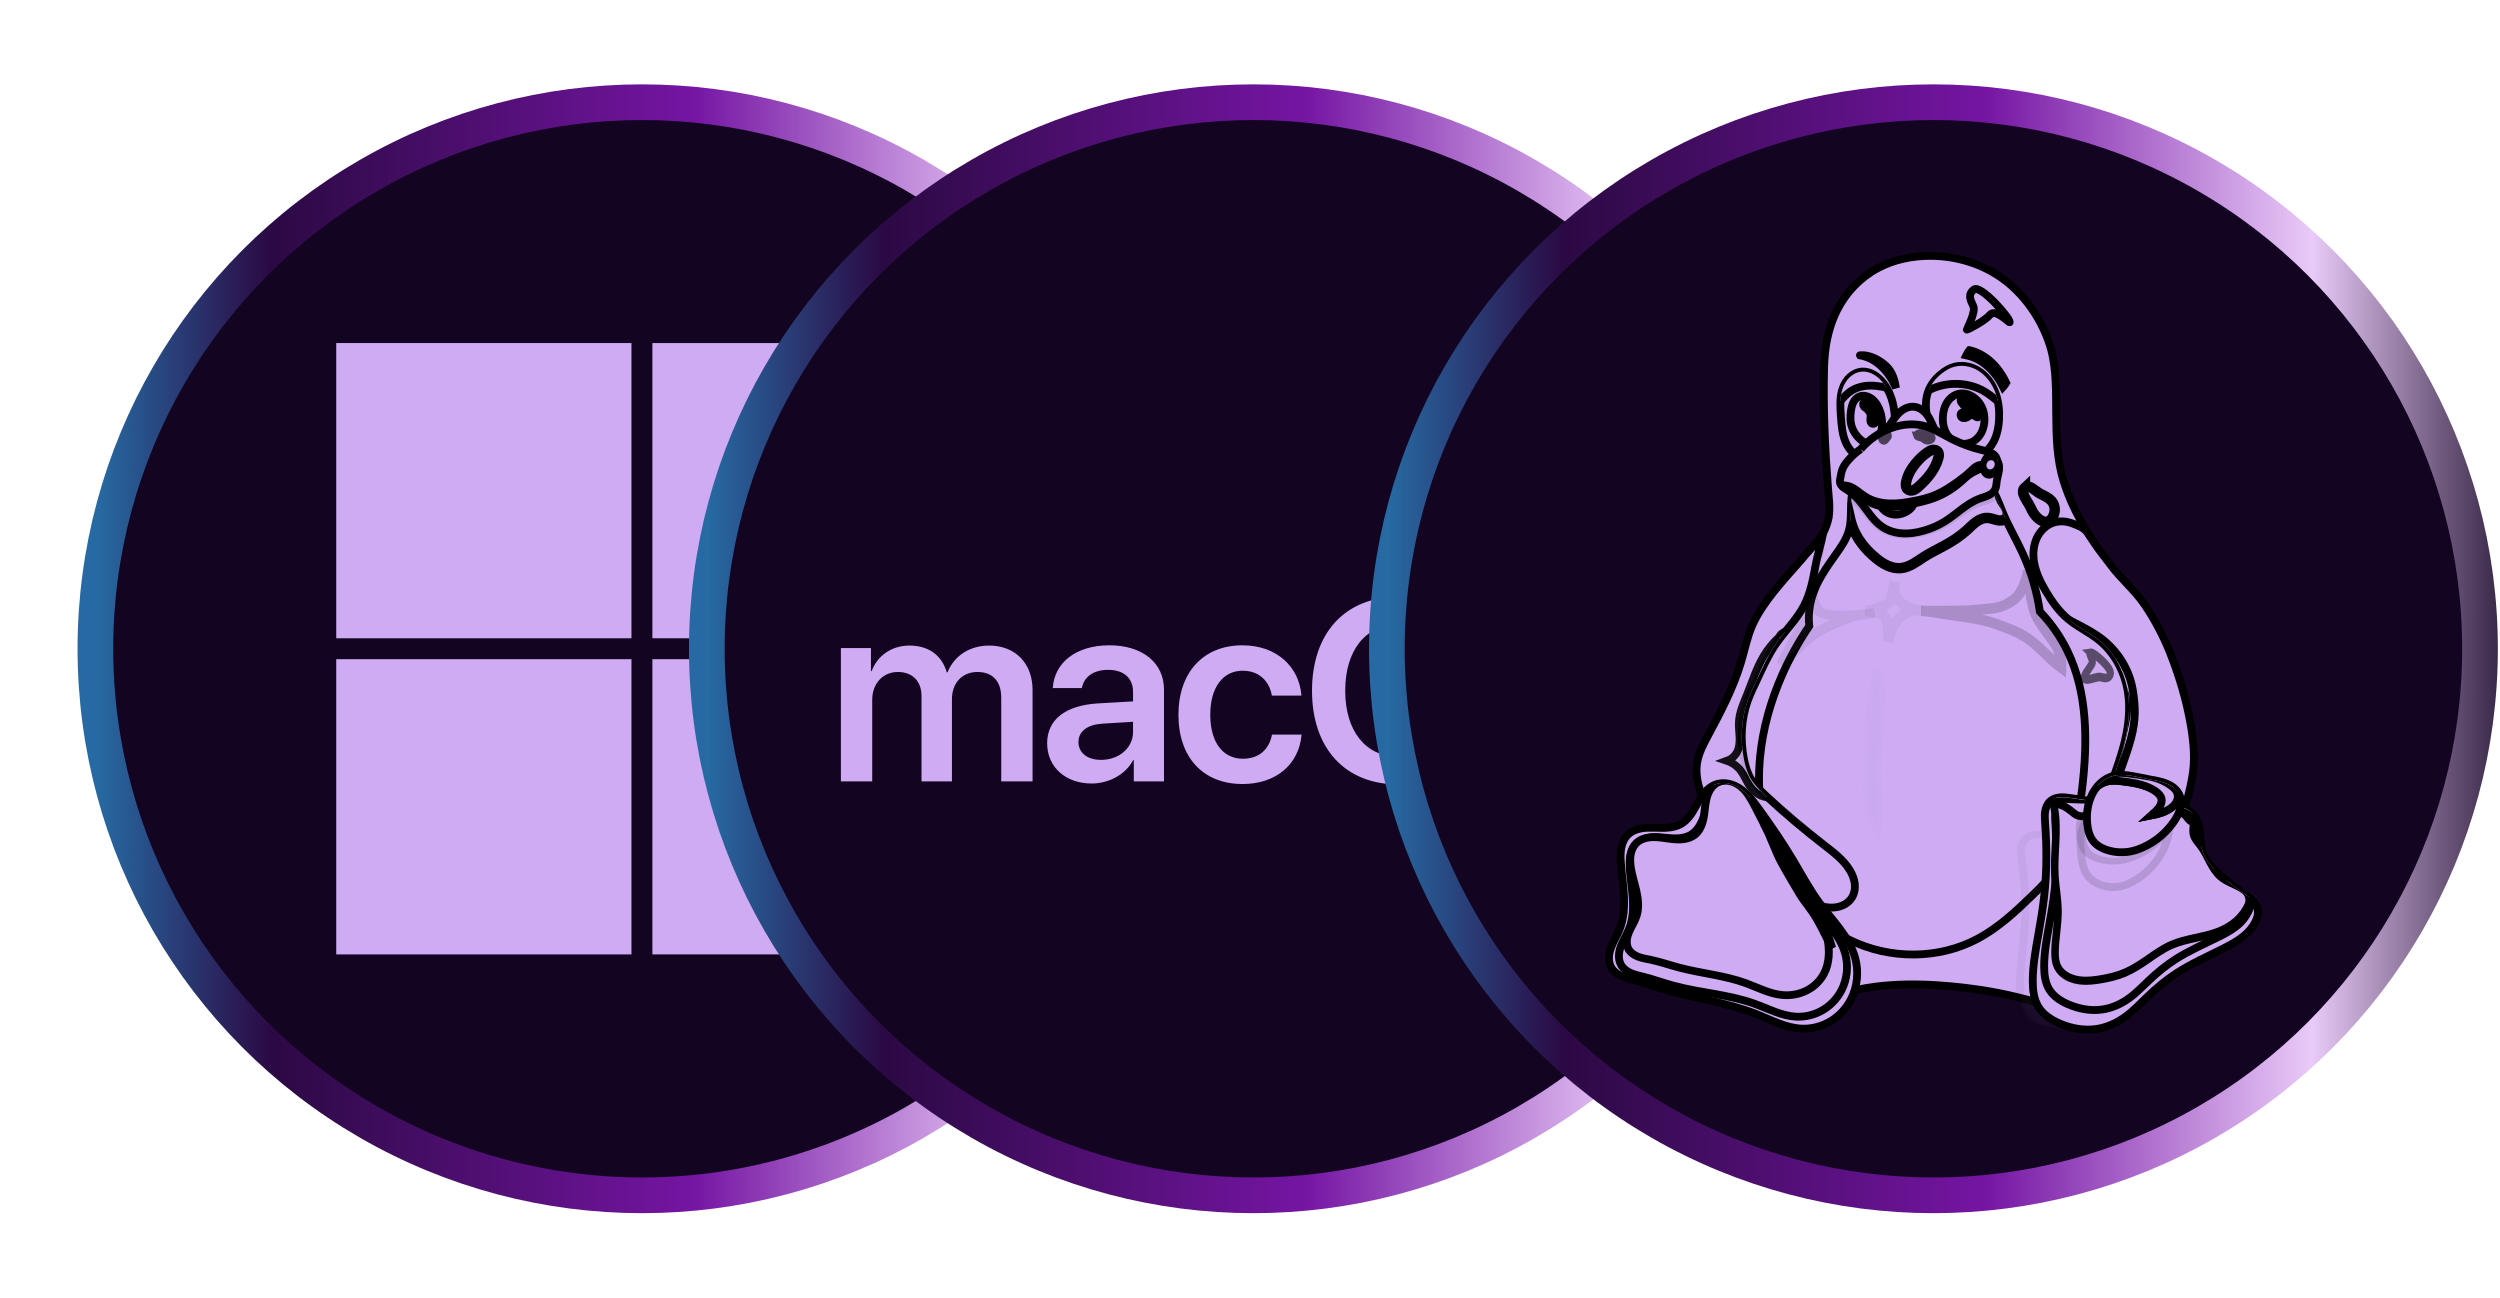 <?xml version="1.0" encoding="UTF-8" standalone="no"?>
<!-- Generator: Adobe Illustrator 25.2.3, SVG Export Plug-In . SVG Version: 6.00 Build 0)  -->

<svg
   version="1.1"
   id="Шар_1"
   x="0px"
   y="0px"
   viewBox="0 0 959.841 498.17"
   xml:space="preserve"
   sodipodi:docname="desktop.svg"
   inkscape:version="1.1 (1:1.1+202105261517+ce6663b3b7)"
   width="959.841"
   height="498.17"
   inkscape:export-filename="/home/superuser/LyreChainSync/LyreHomeUI/LyreLegacy/assets/mods/desktop.png"
   inkscape:export-xdpi="250.04132"
   inkscape:export-ydpi="250.04132"
   xmlns:inkscape="http://www.inkscape.org/namespaces/inkscape"
   xmlns:sodipodi="http://sodipodi.sourceforge.net/DTD/sodipodi-0.dtd"
   xmlns:xlink="http://www.w3.org/1999/xlink"
   xmlns="http://www.w3.org/2000/svg"
   xmlns:svg="http://www.w3.org/2000/svg"><defs
   id="defs19"><linearGradient
     inkscape:collect="always"
     id="linearGradient1258"><stop
       style="stop-color:#276aa3;stop-opacity:1"
       offset="0"
       id="stop1254" /><stop
       style="stop-color:#2b0943;stop-opacity:1"
       offset="0.153"
       id="stop5716" /><stop
       style="stop-color:#7515a3;stop-opacity:1"
       offset="0.519"
       id="stop5782" /><stop
       style="stop-color:#e9caf8;stop-opacity:1"
       offset="0.803"
       id="stop5848" /><stop
       style="stop-color:#130522;stop-opacity:1"
       offset="1"
       id="stop1256" /></linearGradient><linearGradient
     inkscape:collect="always"
     xlink:href="#linearGradient1258"
     id="linearGradient1260"
     x1="-98.066"
     y1="92.306"
     x2="344.451"
     y2="92.306"
     gradientUnits="userSpaceOnUse" /><filter
     inkscape:collect="always"
     style="color-interpolation-filters:sRGB"
     id="filter47537"
     x="-0.09"
     y="-0.09"
     width="1.181"
     height="1.181"><feGaussianBlur
       inkscape:collect="always"
       stdDeviation="15.794"
       id="feGaussianBlur47539" /></filter><linearGradient
     inkscape:collect="always"
     xlink:href="#linearGradient1258"
     id="linearGradient47691"
     gradientUnits="userSpaceOnUse"
     x1="-98.066"
     y1="92.306"
     x2="344.451"
     y2="92.306"
     gradientTransform="translate(-254.624,502.64)" /><linearGradient
     id="linearGradient14132-6"><stop
       style="stop-color:#b98309"
       offset="0"
       id="stop14134-2" /><stop
       style="stop-color:#382605"
       offset="1"
       id="stop14136-2" /></linearGradient><filter
     id="filter14148-8"
     x="-0.125"
     width="1.249"
     y="-0.126"
     height="1.252"><feGaussianBlur
       stdDeviation="3.924"
       id="feGaussianBlur14150-8" /></filter><filter
     id="filter14140-3"
     x="-0.095"
     y="-0.088"
     width="1.19"
     height="1.176"><feGaussianBlur
       stdDeviation="2.437"
       id="feGaussianBlur14142-5" /></filter><linearGradient
     id="linearGradient14168-5"><stop
       style="stop-color:#ebc40c"
       offset="0"
       id="stop14170-8" /><stop
       style="stop-color:#ebc40c;stop-opacity:0"
       offset="1"
       id="stop14172-0" /></linearGradient><filter
     id="filter14176-5"
     x="-0.084"
     y="-0.037"
     width="1.171"
     height="1.074"><feGaussianBlur
       stdDeviation="0.37"
       id="feGaussianBlur14178-0" /></filter><filter
     id="filter15053-7"
     x="-0.272"
     width="1.429"
     y="-0.066"
     height="1.132"><feGaussianBlur
       stdDeviation="1.132"
       id="feGaussianBlur15055-3" /></filter><linearGradient
     id="linearGradient14830-4"><stop
       id="stop14832-6"
       offset="0"
       style="stop-color:#7c7c7c" /><stop
       id="stop14834-5"
       offset="1"
       style="stop-color:#7c7c7c;stop-opacity:0.329" /></linearGradient><filter
     id="filter14812-5"
     x="-0.113"
     width="1.227"
     y="-0.242"
     height="1.547"><feGaussianBlur
       stdDeviation="1.025"
       id="feGaussianBlur14814-2" /></filter><filter
     id="filter14812-0-9"
     x="-0.113"
     width="1.227"
     y="-0.242"
     height="1.547"><feGaussianBlur
       stdDeviation="1.025"
       id="feGaussianBlur14814-6-7" /></filter><linearGradient
     id="linearGradient14518-6"><stop
       id="stop14540-0"
       offset="0"
       style="stop-color:#110800" /><stop
       style="stop-color:#a65a00;stop-opacity:0.8"
       offset="0.591"
       id="stop14542-5" /><stop
       style="stop-color:#ff921e;stop-opacity:0"
       offset="1"
       id="stop14522-4" /></linearGradient><filter
     id="filter14897-2"
     x="-0.245"
     width="1.489"
     y="-0.286"
     height="1.571"><feGaussianBlur
       stdDeviation="2.844"
       id="feGaussianBlur14899-5" /></filter><filter
     id="filter14951-8"
     x="-0.143"
     width="1.286"
     y="-0.167"
     height="1.335"><feGaussianBlur
       stdDeviation="1.297"
       id="feGaussianBlur14953-7" /></filter><filter
     id="filter15211-9"
     x="-0.857"
     width="2.731"
     y="-0.574"
     height="2.148"><feGaussianBlur
       stdDeviation="0.86"
       id="feGaussianBlur15213-7" /></filter><filter
     id="filter14706-3"
     x="-0.739"
     width="2.478"
     y="-0.618"
     height="2.236"><feGaussianBlur
       stdDeviation="2.64"
       id="feGaussianBlur14708-8" /></filter><linearGradient
     id="linearGradient15103-0"><stop
       style="stop-color:#000000"
       offset="0"
       id="stop15105-1" /><stop
       style="stop-color:#000000;stop-opacity:0"
       offset="1"
       id="stop15107-6" /></linearGradient><filter
     id="filter15115-3"
     x="-0.098"
     y="-0.087"
     width="1.195"
     height="1.175"><feGaussianBlur
       stdDeviation="2.209"
       id="feGaussianBlur15117-8" /></filter><linearGradient
     id="linearGradient14392-8"><stop
       style="stop-color:#3e2a06"
       offset="0"
       id="stop14394-3" /><stop
       style="stop-color:#ad780a"
       offset="1"
       id="stop14396-0" /></linearGradient><filter
     id="filter14416-8"
     x="-0.164"
     width="1.328"
     y="-0.162"
     height="1.323"><feGaussianBlur
       stdDeviation="4.779"
       id="feGaussianBlur14418-5" /></filter><filter
     id="filter14432-2"
     x="-0.134"
     width="1.269"
     y="-0.146"
     height="1.291"><feGaussianBlur
       stdDeviation="3.173"
       id="feGaussianBlur14434-2" /></filter><linearGradient
     id="linearGradient17009"><stop
       style="stop-color:#f3cd0c"
       offset="0"
       id="stop17011" /><stop
       style="stop-color:#f3cd0c;stop-opacity:0"
       offset="1"
       id="stop17013" /></linearGradient><filter
     id="filter17044"
     x="-0.035"
     width="1.085"
     y="-0.296"
     height="1.594"><feGaussianBlur
       stdDeviation="0.479"
       id="feGaussianBlur17046" /></filter><filter
     id="filter15185-2"
     x="-0.342"
     width="1.684"
     y="-0.306"
     height="1.613"><feGaussianBlur
       stdDeviation="0.901"
       id="feGaussianBlur15187-7" /></filter><filter
     height="1.252"
     y="-0.091"
     width="3.576"
     x="-1.289"
     id="filter4592-2"><feGaussianBlur
       id="feGaussianBlur4594-6"
       stdDeviation="1.446" /></filter><linearGradient
     id="linearGradient4417-0"><stop
       id="stop4419-4-4"
       offset="0"
       style="stop-color:#000000" /><stop
       id="stop4421-2-0"
       offset="1"
       style="stop-color:#000000;stop-opacity:0.249" /></linearGradient><filter
     id="filter4538-7"
     x="-0.098"
     y="-0.103"
     width="1.198"
     height="1.193"><feGaussianBlur
       id="feGaussianBlur4540-9"
       stdDeviation="0.785" /></filter><filter
     id="filter4427-5-7"
     x="-0.051"
     y="-0.08"
     width="1.14"
     height="1.255"><feGaussianBlur
       id="feGaussianBlur4429-4-8"
       stdDeviation="1.138" /></filter><filter
     id="filter4487-6"
     x="-0.104"
     y="-0.073"
     width="1.164"
     height="1.157"><feGaussianBlur
       id="feGaussianBlur4489-4"
       stdDeviation="0.643" /></filter><filter
     id="filter14666-9"
     x="-0.251"
     width="1.422"
     y="-0.058"
     height="1.101"><feGaussianBlur
       stdDeviation="1.352"
       id="feGaussianBlur14668-7" /></filter><linearGradient
     id="linearGradient29652-2"><stop
       style="stop-color:#c8c8c8"
       offset="0"
       id="stop29654-6" /><stop
       style="stop-color:#797978"
       offset="1"
       id="stop29656-1" /></linearGradient><linearGradient
     id="linearGradient28469-0"><stop
       style="stop-color:#d2940a"
       offset="0"
       id="stop28479-4" /><stop
       style="stop-color:#d89c08"
       offset="0.751"
       id="stop28477-2" /><stop
       id="stop28485-7"
       offset="0.866"
       style="stop-color:#b67e07" /><stop
       id="stop28473-1"
       offset="1"
       style="stop-color:#946106" /></linearGradient><filter
     height="1.749"
     y="-0.374"
     width="1.527"
     x="-0.263"
     id="filter28502-8"><feGaussianBlur
       id="feGaussianBlur28504-3"
       stdDeviation="0.899" /></filter><filter
     id="filter15145-6"
     x="-0.063"
     y="-0.145"
     width="1.126"
     height="1.29"><feGaussianBlur
       stdDeviation="0.758"
       id="feGaussianBlur15147-1" /></filter><linearGradient
     id="linearGradient28275-8"><stop
       id="stop28277-1"
       offset="0"
       style="stop-color:#ad780a" /><stop
       style="stop-color:#d89e08"
       offset="0.12"
       id="stop28291-9" /><stop
       style="stop-color:#edb80b"
       offset="0.255"
       id="stop28289-6" /><stop
       style="stop-color:#ebc80d"
       offset="0.392"
       id="stop28287-6" /><stop
       style="stop-color:#f5d838"
       offset="0.527"
       id="stop28285-7" /><stop
       style="stop-color:#f6d811"
       offset="0.769"
       id="stop28283-7" /><stop
       id="stop28279-5"
       offset="1"
       style="stop-color:#f5cd31" /></linearGradient><filter
     id="filter14963-7"
     x="-0.319"
     width="1.638"
     y="-0.258"
     height="1.516"><feGaussianBlur
       stdDeviation="0.849"
       id="feGaussianBlur14965-0" /></filter><linearGradient
     id="linearGradient29529-6"><stop
       id="stop29531-0"
       offset="0"
       style="stop-color:#3a2903" /><stop
       style="stop-color:#735208"
       offset="0.555"
       id="stop29539-7" /><stop
       id="stop29533-8"
       offset="1"
       style="stop-color:#ac8c04" /></linearGradient><filter
     id="filter15177-1"
     x="-0.312"
     y="-0.602"
     width="1.623"
     height="2.196"><feGaussianBlur
       stdDeviation="0.11"
       id="feGaussianBlur15179-3" /></filter><filter
     id="filter15173-0"
     x="-0.774"
     width="2.555"
     y="-0.706"
     height="2.413"><feGaussianBlur
       stdDeviation="0.11"
       id="feGaussianBlur15175-4" /></filter><linearGradient
     id="linearGradient28572-7"><stop
       id="stop28574-5"
       offset="0"
       style="stop-color:#f5ce2d" /><stop
       id="stop28576-0"
       offset="1"
       style="stop-color:#d79b08" /></linearGradient><filter
     height="1.772"
     y="-0.386"
     width="1.689"
     x="-0.344"
     id="filter28584-4"><feGaussianBlur
       id="feGaussianBlur28586-3"
       stdDeviation="0.264" /></filter><linearGradient
     id="linearGradient29477-3"><stop
       id="stop29479-5"
       offset="0"
       style="stop-color:#757574;stop-opacity:0" /><stop
       style="stop-color:#757574"
       offset="0.263"
       id="stop29487-5" /><stop
       style="stop-color:#757574"
       offset="0.5"
       id="stop29485-0" /><stop
       id="stop29481-3"
       offset="1"
       style="stop-color:#757574;stop-opacity:0" /></linearGradient><filter
     height="1.648"
     y="-0.324"
     width="2.041"
     x="-0.52"
     id="filter29493-2"><feGaussianBlur
       id="feGaussianBlur29495-7"
       stdDeviation="0.513" /></filter><linearGradient
     id="linearGradient29336-6"><stop
       id="stop29338-1"
       offset="0"
       style="stop-color:#646464;stop-opacity:0" /><stop
       style="stop-color:#646464;stop-opacity:0.583"
       offset="0.306"
       id="stop29344-7" /><stop
       id="stop29354-5"
       offset="0.47"
       style="stop-color:#646464" /><stop
       style="stop-color:#646464;stop-opacity:0.257"
       offset="0.728"
       id="stop29356-3" /><stop
       id="stop29340-6"
       offset="1"
       style="stop-color:#646464;stop-opacity:0" /></linearGradient><filter
     id="filter29447-1"
     x="-0.129"
     y="-0.145"
     width="1.258"
     height="1.216"><feGaussianBlur
       id="feGaussianBlur29449-4"
       stdDeviation="0.135" /></filter><filter
     id="filter29350-1"
     x="-0.165"
     y="-0.143"
     width="1.298"
     height="1.355"><feGaussianBlur
       id="feGaussianBlur29352-7"
       stdDeviation="0.147" /></filter><linearGradient
     id="linearGradient28976-3"><stop
       id="stop28978-7"
       offset="0"
       style="stop-color:#747474" /><stop
       style="stop-color:#8c8c8c"
       offset="0.125"
       id="stop29259-5" /><stop
       style="stop-color:#a4a4a4"
       offset="0.25"
       id="stop29257-0" /><stop
       style="stop-color:#d4d4d4"
       offset="0.5"
       id="stop28984-4" /><stop
       id="stop28986-0"
       offset="0.619"
       style="stop-color:#d4d4d4" /><stop
       id="stop28980-2"
       offset="1"
       style="stop-color:#7c7c7c" /></linearGradient><filter
     height="2.472"
     y="-0.733"
     width="2.116"
     x="-0.558"
     id="filter28927-8"><feGaussianBlur
       id="feGaussianBlur28929-2"
       stdDeviation="0.249" /></filter><linearGradient
     id="linearGradient28935-8"><stop
       id="stop28937-7"
       offset="0"
       style="stop-color:#949494;stop-opacity:0.392" /><stop
       style="stop-color:#949494"
       offset="0.5"
       id="stop28943-3" /><stop
       id="stop28939-8"
       offset="1"
       style="stop-color:#949494;stop-opacity:0.392" /></linearGradient><filter
     height="1.799"
     y="-0.4"
     width="1.786"
     x="-0.393"
     id="filter28949-8"><feGaussianBlur
       id="feGaussianBlur28951-1"
       stdDeviation="0.519" /></filter><filter
     id="filter15133-1"
     x="-0.383"
     width="1.766"
     y="-0.404"
     height="1.809"><feGaussianBlur
       stdDeviation="1.74"
       id="feGaussianBlur15135-5" /></filter><linearGradient
     id="linearGradient28853-5"><stop
       id="stop28855-3"
       offset="0"
       style="stop-color:#020204" /><stop
       style="stop-color:#020204"
       offset="0.734"
       id="stop28865-0" /><stop
       id="stop28857-9"
       offset="1"
       style="stop-color:#5c5c5c" /></linearGradient><linearGradient
     id="linearGradient28799-3"><stop
       id="stop28801-6"
       offset="0"
       style="stop-color:#fefefc" /><stop
       style="stop-color:#fefefc"
       offset="0.757"
       id="stop28807-7" /><stop
       id="stop28803-0"
       offset="1"
       style="stop-color:#d4d4d4" /></linearGradient><filter
     id="filter30475-4"
     x="-0.062"
     y="-0.126"
     width="1.124"
     height="1.252"><feGaussianBlur
       id="feGaussianBlur30477-9"
       stdDeviation="0.932" /></filter><filter
     height="1.364"
     y="-0.182"
     width="1.215"
     x="-0.108"
     id="filter30479-2"><feGaussianBlur
       id="feGaussianBlur30481-9"
       stdDeviation="2.036" /></filter><radialGradient
     xlink:href="#linearGradient28799-3"
     id="radialGradient18806"
     gradientUnits="userSpaceOnUse"
     gradientTransform="matrix(0.815,-0.034,0.03,1.248,-208.437,-35.543)"
     cx="223.196"
     cy="137.661"
     fx="223.196"
     fy="137.661"
     r="14.572" /><radialGradient
     xlink:href="#linearGradient28799-3"
     id="radialGradient18808"
     gradientUnits="userSpaceOnUse"
     gradientTransform="matrix(1.086,-0.034,0.039,1.248,-233.542,-35.543)"
     cx="223.196"
     cy="137.661"
     fx="223.196"
     fy="137.661"
     r="14.572" /><radialGradient
     xlink:href="#linearGradient28853-5"
     id="radialGradient18810"
     gradientUnits="userSpaceOnUse"
     gradientTransform="matrix(0.698,-0.507,0.46,0.633,-271.102,183.03)"
     cx="275.538"
     cy="150.651"
     fx="275.538"
     fy="150.651"
     r="15.382" /><linearGradient
     xlink:href="#linearGradient28935-8"
     id="linearGradient18812"
     gradientUnits="userSpaceOnUse"
     gradientTransform="translate(-60,-58.362)"
     x1="213.016"
     y1="132.77"
     x2="219.733"
     y2="140.725" /><linearGradient
     xlink:href="#linearGradient28976-3"
     id="linearGradient18814"
     gradientUnits="userSpaceOnUse"
     gradientTransform="translate(-250)"
     x1="337.25"
     y1="119.987"
     x2="358.625"
     y2="132.487" /><linearGradient
     xlink:href="#linearGradient29336-6"
     id="linearGradient18816"
     gradientUnits="userSpaceOnUse"
     gradientTransform="translate(-300,-1)"
     x1="294.51"
     y1="114.562"
     x2="308.741"
     y2="127.997" /><linearGradient
     xlink:href="#linearGradient29336-6"
     id="linearGradient18818"
     gradientUnits="userSpaceOnUse"
     gradientTransform="translate(-300,-1)"
     x1="253.227"
     y1="115.666"
     x2="266.627"
     y2="128.571" /><linearGradient
     xlink:href="#linearGradient29477-3"
     id="linearGradient18820"
     gradientUnits="userSpaceOnUse"
     x1="164.049"
     y1="132.063"
     x2="169.882"
     y2="142.493"
     gradientTransform="translate(-50,-58.362)" /><radialGradient
     xlink:href="#linearGradient28469-0"
     id="radialGradient18822"
     gradientUnits="userSpaceOnUse"
     gradientTransform="matrix(0.936,-0.386,0.271,0.657,-244.475,146.723)"
     cx="294.485"
     cy="193.099"
     fx="294.485"
     fy="193.099"
     r="31.111" /><linearGradient
     xlink:href="#linearGradient28275-8"
     id="linearGradient18824"
     gradientUnits="userSpaceOnUse"
     gradientTransform="translate(-210)"
     x1="256.857"
     y1="158.314"
     x2="313.337"
     y2="157.872" /><radialGradient
     xlink:href="#linearGradient29529-6"
     id="radialGradient18826"
     gradientUnits="userSpaceOnUse"
     gradientTransform="matrix(1,0,0,0.583,60,3.054)"
     cx="77.672"
     cy="147.093"
     fx="77.672"
     fy="147.093"
     r="3.23" /><radialGradient
     xlink:href="#linearGradient29529-6"
     id="radialGradient18828"
     gradientUnits="userSpaceOnUse"
     gradientTransform="matrix(1,0,0,1.075,60,-69.456)"
     cx="63.125"
     cy="147.441"
     fx="63.125"
     fy="147.441"
     r="1.535" /><linearGradient
     xlink:href="#linearGradient28572-7"
     id="linearGradient18830"
     gradientUnits="userSpaceOnUse"
     x1="243.031"
     y1="157.018"
     x2="243.469"
     y2="159.768" /><radialGradient
     xlink:href="#linearGradient29652-2"
     id="radialGradient18832"
     gradientUnits="userSpaceOnUse"
     gradientTransform="matrix(0.201,-0.033,0.031,0.186,-3.126,114.036)"
     cx="268.07"
     cy="126.535"
     fx="268.07"
     fy="126.535"
     r="35.511" /><radialGradient
     xlink:href="#linearGradient4417-0"
     id="radialGradient18834"
     gradientUnits="userSpaceOnUse"
     gradientTransform="matrix(-0.698,0,0,0.763,166.306,50.22)"
     cx="336.224"
     cy="220.538"
     fx="336.224"
     fy="220.538"
     r="27.391" /><radialGradient
     xlink:href="#linearGradient4417-0"
     id="radialGradient18836"
     gradientUnits="userSpaceOnUse"
     gradientTransform="matrix(1,0,0,0.763,-150,-8.142)"
     cx="312.145"
     cy="236.366"
     fx="312.145"
     fy="236.366"
     r="27.391" /><radialGradient
     xlink:href="#linearGradient4417-0"
     id="radialGradient18838"
     gradientUnits="userSpaceOnUse"
     gradientTransform="matrix(1,0,0,1.069,-150,-73.222)"
     cx="275.554"
     cy="225.135"
     fx="275.554"
     fy="225.135"
     r="10.845" /><linearGradient
     xlink:href="#linearGradient15103-0"
     id="linearGradient18840"
     gradientUnits="userSpaceOnUse"
     gradientTransform="translate(-310)"
     x1="338.286"
     y1="323.901"
     x2="341.982"
     y2="351.487" /><linearGradient
     xlink:href="#linearGradient14392-8"
     id="linearGradient18842"
     gradientUnits="userSpaceOnUse"
     x1="442.039"
     y1="371.544"
     x2="490.122"
     y2="293.585"
     gradientTransform="translate(-250,-58.362)" /><linearGradient
     xlink:href="#linearGradient17009"
     id="linearGradient18844"
     gradientUnits="userSpaceOnUse"
     gradientTransform="translate(-150,-60.362)"
     x1="355.164"
     y1="289.589"
     x2="353.75"
     y2="302.317" /><radialGradient
     xlink:href="#linearGradient14518-6"
     id="radialGradient18846"
     gradientUnits="userSpaceOnUse"
     gradientTransform="matrix(1.308,0.351,-0.368,1.373,-150.51,-298.711)"
     cx="363.34"
     cy="303.415"
     fx="363.34"
     fy="303.415"
     r="16.846" /><radialGradient
     xlink:href="#linearGradient14518-6"
     id="radialGradient18848"
     gradientUnits="userSpaceOnUse"
     gradientTransform="matrix(1.308,0.351,-0.368,1.373,-310.509,-240.349)"
     cx="363.34"
     cy="303.415"
     fx="363.34"
     fy="303.415"
     r="16.846" /><radialGradient
     xlink:href="#linearGradient14830-4"
     id="radialGradient18850"
     gradientUnits="userSpaceOnUse"
     gradientTransform="matrix(0.36,0.157,-0.072,0.166,260.617,181.938)"
     cx="382.235"
     cy="246.858"
     fx="382.235"
     fy="246.858"
     r="20.538" /><linearGradient
     xlink:href="#linearGradient14830-4"
     id="linearGradient18852"
     gradientUnits="userSpaceOnUse"
     x1="358.5"
     y1="279.362"
     x2="361.5"
     y2="279.237" /><linearGradient
     xlink:href="#linearGradient14132-6"
     id="linearGradient18854"
     gradientUnits="userSpaceOnUse"
     x1="123.134"
     y1="301.54"
     x2="170.864"
     y2="381.62"
     gradientTransform="translate(-80,-58.362)" /><linearGradient
     xlink:href="#linearGradient14168-5"
     id="linearGradient18856"
     gradientUnits="userSpaceOnUse"
     gradientTransform="translate(-80.53,-60.13)"
     x1="171.571"
     y1="323.991"
     x2="186.597"
     y2="352.275" /><clipPath
     clipPathUnits="userSpaceOnUse"
     id="clipPath391"><path
       id="path393"
       d="m 137.577,281.019 c 1.599,-0.663 3.398,-0.784 5.101,-0.47 1.703,0.314 3.311,1.049 4.743,2.022 2.864,1.946 4.988,4.778 7.023,7.58 4.672,6.434 9.169,13.002 13.245,19.829 3.306,5.538 6.344,11.257 10.164,16.453 2.494,3.392 5.307,6.539 7.813,9.922 2.506,3.383 4.728,7.056 5.839,11.117 1.444,5.277 0.885,11.093 -1.627,15.953 -1.767,3.419 -4.476,6.352 -7.772,8.339 -3.296,1.987 -7.171,3.014 -11.016,2.87 -6.114,-0.229 -11.699,-3.285 -17.384,-5.549 -11.581,-4.612 -24.16,-6.059 -36.097,-9.652 -3.669,-1.104 -7.276,-2.411 -10.97,-3.426 -1.641,-0.451 -3.309,-0.848 -4.859,-1.551 -1.55,-0.703 -3,-1.749 -3.862,-3.217 -0.666,-1.134 -0.948,-2.47 -0.93,-3.786 0.018,-1.316 0.326,-2.615 0.774,-3.852 0.896,-2.474 2.343,-4.714 3.32,-7.157 1.595,-3.989 1.882,-8.388 1.667,-12.679 -0.215,-4.291 -0.911,-8.545 -1.205,-12.831 -0.131,-1.914 -0.181,-3.853 0.185,-5.736 0.365,-1.883 1.176,-3.725 2.558,-5.055 1.274,-1.227 2.965,-1.955 4.696,-2.317 1.732,-0.361 3.515,-0.377 5.284,-0.338 1.768,0.04 3.541,0.134 5.304,-0.011 1.763,-0.145 3.533,-0.541 5.069,-1.418 1.46,-0.834 2.654,-2.075 3.644,-3.434 0.989,-1.36 1.789,-2.846 2.609,-4.314 0.82,-1.468 1.668,-2.932 2.742,-4.226 1.073,-1.295 2.389,-2.423 3.943,-3.067"
       style="fill:url(#linearGradient395)"
       transform="matrix(1,0,0,1.018,0,-4.031)" /></clipPath><linearGradient
     xlink:href="#linearGradient14132-6"
     id="linearGradient395"
     gradientUnits="userSpaceOnUse"
     x1="123.134"
     y1="301.54"
     x2="170.864"
     y2="381.62" /><clipPath
     clipPathUnits="userSpaceOnUse"
     id="clipPath401"><path
       transform="translate(-240,-1)"
       style="fill:url(#linearGradient395)"
       d="m 137.577,281.019 c 1.599,-0.663 3.398,-0.784 5.101,-0.47 1.703,0.314 3.311,1.049 4.743,2.022 2.864,1.946 4.988,4.778 7.023,7.58 4.672,6.434 9.169,13.002 13.245,19.829 3.306,5.538 6.344,11.257 10.164,16.453 2.494,3.392 5.307,6.539 7.813,9.922 2.506,3.383 4.728,7.056 5.839,11.117 1.444,5.277 0.885,11.093 -1.627,15.953 -1.767,3.419 -4.476,6.352 -7.772,8.339 -3.296,1.987 -7.171,3.014 -11.016,2.87 -6.114,-0.229 -11.699,-3.285 -17.384,-5.549 -11.581,-4.612 -24.16,-6.059 -36.097,-9.652 -3.669,-1.104 -7.276,-2.411 -10.97,-3.426 -1.641,-0.451 -3.309,-0.848 -4.859,-1.551 -1.55,-0.703 -3,-1.749 -3.862,-3.217 -0.666,-1.134 -0.948,-2.47 -0.93,-3.786 0.018,-1.316 0.326,-2.615 0.774,-3.852 0.896,-2.474 2.343,-4.714 3.32,-7.157 1.595,-3.989 1.882,-8.388 1.667,-12.679 -0.215,-4.291 -0.911,-8.545 -1.205,-12.831 -0.131,-1.914 -0.181,-3.853 0.185,-5.736 0.365,-1.883 1.176,-3.725 2.558,-5.055 1.274,-1.227 2.965,-1.955 4.696,-2.317 1.732,-0.361 3.515,-0.377 5.284,-0.338 1.768,0.04 3.541,0.134 5.304,-0.011 1.763,-0.145 3.533,-0.541 5.069,-1.418 1.46,-0.834 2.654,-2.075 3.644,-3.434 0.989,-1.36 1.789,-2.846 2.609,-4.314 0.82,-1.468 1.668,-2.932 2.742,-4.226 1.073,-1.295 2.389,-2.423 3.943,-3.067"
       id="path403" /></clipPath><clipPath
     clipPathUnits="userSpaceOnUse"
     id="clipPath419"><path
       style="fill:url(#linearGradient423)"
       d="m 513.19,336.614 c -2.624,3.115 -6.268,5.17 -9.896,7.02 -6.189,3.154 -12.602,5.922 -18.42,9.717 -3.898,2.542 -7.496,5.527 -10.86,8.742 -2.877,2.75 -5.606,5.687 -8.832,8.018 -3.256,2.351 -7.019,4.054 -10.991,4.65 -4.83,0.725 -9.821,-0.213 -14.299,-2.164 -3.138,-1.367 -6.156,-3.323 -7.963,-6.229 -1.814,-2.918 -2.228,-6.488 -2.233,-9.924 -0.008,-6.077 1.118,-12.09 2.178,-18.073 0.881,-4.972 1.719,-9.955 2.26,-14.975 0.983,-9.131 0.976,-18.353 0.32,-27.513 -0.11,-1.534 -0.238,-3.083 -0.008,-4.604 0.229,-1.521 0.855,-3.037 2.021,-4.04 1.077,-0.927 2.521,-1.336 3.939,-1.415 1.419,-0.079 2.834,0.147 4.24,0.352 3.313,0.484 6.652,0.865 9.889,1.717 2.043,0.537 4.033,1.259 6.072,1.811 3.403,0.92 6.966,1.361 10.467,0.952 3.769,-0.441 7.43,-1.857 11.224,-1.765 1.557,0.038 3.102,0.332 4.586,0.8 1.515,0.478 3.009,1.162 4.123,2.295 0.846,0.861 1.436,1.945 1.879,3.069 0.66,1.674 1.015,3.457 1.167,5.249 0.135,1.588 0.113,3.194 0.414,4.759 0.495,2.575 1.847,4.923 3.528,6.935 1.681,2.012 3.69,3.72 5.696,5.408 1.999,1.681 4.011,3.355 6.167,4.828 1.012,0.692 2.056,1.339 3.017,2.101 0.961,0.761 1.845,1.647 2.445,2.715 0.815,1.449 1.064,3.208 0.538,4.877 -0.526,1.669 -1.482,3.277 -2.671,4.688 z"
       id="path421"
       clip-path="none" /></clipPath><linearGradient
     xlink:href="#linearGradient14392-8"
     id="linearGradient423"
     gradientUnits="userSpaceOnUse"
     gradientTransform="translate(-250,-58.362)"
     x1="442.039"
     y1="371.544"
     x2="490.122"
     y2="293.585" /><clipPath
     clipPathUnits="userSpaceOnUse"
     id="clipPath426"><path
       style="fill:url(#linearGradient430);stroke-width:0.843"
       d="m 509.363,335.745 c -2.296,2.528 -5.484,4.196 -8.659,5.697 -5.414,2.56 -11.025,4.805 -16.116,7.885 -3.41,2.063 -6.558,4.485 -9.502,7.094 -2.517,2.232 -4.905,4.615 -7.728,6.506 -2.848,1.908 -6.141,3.29 -9.616,3.774 -4.226,0.588 -8.593,-0.173 -12.51,-1.756 -2.745,-1.11 -5.386,-2.696 -6.967,-5.055 -1.587,-2.368 -1.949,-5.265 -1.953,-8.053 -0.007,-4.931 0.978,-9.811 1.906,-14.666 0.771,-4.035 1.504,-8.078 1.977,-12.152 0.86,-7.41 0.854,-14.893 0.28,-22.327 -0.096,-1.245 -0.208,-2.502 -0.007,-3.736 0.201,-1.234 0.748,-2.464 1.768,-3.278 0.942,-0.752 2.206,-1.084 3.447,-1.148 1.241,-0.064 2.48,0.119 3.709,0.286 2.898,0.393 5.82,0.702 8.652,1.393 1.787,0.436 3.529,1.022 5.313,1.469 2.977,0.747 6.095,1.105 9.158,0.772 3.298,-0.358 6.5,-1.507 9.82,-1.432 1.362,0.031 2.714,0.269 4.013,0.649 1.326,0.388 2.633,0.943 3.607,1.862 0.741,0.699 1.256,1.579 1.644,2.49 0.577,1.358 0.888,2.805 1.021,4.26 0.118,1.289 0.099,2.592 0.362,3.862 0.433,2.089 1.616,3.995 3.087,5.628 1.471,1.633 3.228,3.019 4.984,4.388 1.749,1.364 3.509,2.722 5.396,3.918 0.885,0.561 1.799,1.087 2.64,1.705 0.841,0.618 1.614,1.336 2.14,2.203 0.713,1.176 0.931,2.603 0.47,3.957 -0.46,1.354 -1.296,2.659 -2.337,3.804 z"
       id="path428"
       clip-path="none" /></clipPath><linearGradient
     xlink:href="#linearGradient14392-8"
     id="linearGradient430"
     gradientUnits="userSpaceOnUse"
     gradientTransform="matrix(0.875,0,0,0.811,-158.361,15.227)"
     x1="442.039"
     y1="371.544"
     x2="490.122"
     y2="293.585" /><clipPath
     clipPathUnits="userSpaceOnUse"
     id="clipPath433"><path
       style="fill:url(#linearGradient437)"
       d="m 263.19,278.252 c -2.624,3.115 -6.268,5.17 -9.896,7.02 -6.189,3.154 -12.602,5.922 -18.42,9.717 -3.898,2.542 -7.496,5.527 -10.86,8.742 -2.877,2.75 -5.606,5.687 -8.832,8.018 -3.256,2.351 -7.019,4.054 -10.991,4.65 -4.83,0.725 -9.821,-0.213 -14.299,-2.164 -3.138,-1.367 -6.156,-3.323 -7.963,-6.229 -1.814,-2.918 -2.228,-6.488 -2.233,-9.924 -0.008,-6.077 1.118,-12.09 2.178,-18.073 0.881,-4.972 1.719,-9.955 2.26,-14.975 0.983,-9.131 0.976,-18.353 0.32,-27.513 -0.11,-1.534 -0.238,-3.083 -0.008,-4.604 0.229,-1.521 0.855,-3.037 2.021,-4.04 1.077,-0.927 2.521,-1.336 3.939,-1.415 1.419,-0.079 2.834,0.147 4.24,0.352 3.313,0.484 6.652,0.865 9.889,1.717 2.043,0.537 4.033,1.259 6.072,1.811 3.403,0.92 6.966,1.361 10.467,0.952 3.769,-0.441 7.43,-1.857 11.224,-1.765 1.557,0.038 3.102,0.332 4.586,0.8 1.515,0.478 3.009,1.162 4.123,2.295 0.846,0.861 1.436,1.945 1.879,3.069 0.66,1.674 1.015,3.457 1.167,5.249 0.135,1.588 0.113,3.194 0.414,4.759 0.495,2.575 1.847,4.923 3.528,6.935 1.681,2.012 3.69,3.72 5.696,5.408 1.999,1.681 4.011,3.355 6.167,4.828 1.012,0.692 2.056,1.339 3.017,2.101 0.961,0.761 1.845,1.647 2.445,2.715 0.815,1.449 1.064,3.208 0.538,4.877 -0.526,1.669 -1.482,3.277 -2.671,4.688 z"
       id="path435"
       clip-path="none" /></clipPath><linearGradient
     xlink:href="#linearGradient14392-8"
     id="linearGradient437"
     gradientUnits="userSpaceOnUse"
     gradientTransform="translate(-500,-116.724)"
     x1="442.039"
     y1="371.544"
     x2="490.122"
     y2="293.585" /><clipPath
     clipPathUnits="userSpaceOnUse"
     id="clipPath504"><path
       style="fill:#020204;stroke-width:0.991"
       id="path506"
       d="m 304.847,225.45 c 5.977,4.895 9.769,12.286 10.943,20.003 0.916,6.019 0.321,12.195 -1.012,18.132 -1.333,5.937 -3.391,11.676 -5.434,17.401 -0.815,2.283 -1.633,4.587 -1.956,6.993 -0.324,2.406 -0.119,4.954 1.021,7.088 1.307,2.446 3.745,4.13 6.367,4.923 2.588,0.783 5.384,0.766 8.004,0.102 2.62,-0.665 5.066,-1.963 7.198,-3.649 5.418,-4.283 8.687,-10.949 9.952,-17.812 1.265,-6.863 0.684,-13.95 -0.493,-20.83 -1.604,-9.381 -4.304,-18.551 -7.74,-27.408 -2.527,-6.515 -5.765,-12.742 -9.618,-18.52 -3.779,-5.668 -9.142,-10.093 -13.103,-15.635 -1.376,-1.925 -3.032,-3.932 -4.384,-5.878 -2.916,-4.198 -2.255,-3.415 -4.064,-6.132 -1.312,-1.971 -3.384,-2.649 -5.565,-3.511 -2.18,-0.862 -4.629,-1.116 -6.881,-0.471 -2.968,0.85 -5.392,3.231 -6.682,6.082 -1.29,2.851 -1.515,6.123 -1.014,9.22 0.647,3.995 2.442,7.703 4.466,11.189 2.285,3.937 4.933,7.727 8.384,10.654 3.602,3.055 7.958,5.069 11.611,8.06" /></clipPath><clipPath
     clipPathUnits="userSpaceOnUse"
     id="clipPath508"><path
       id="path510"
       d="m 240.473,195.036 c -7.073,8.037 -14.352,15.816 -18.346,24.505 -1.976,4.413 -2.911,9.207 -4.265,13.849 -1.538,5.272 -3.626,10.37 -5.971,15.336 -2.165,4.585 -4.55,9.063 -6.939,13.536 -1.738,3.254 -3.505,6.581 -4.108,10.221 -0.476,2.876 -0.199,5.844 0.534,8.666 0.732,2.822 1.91,5.511 3.238,8.106 5.667,11.075 14.17,20.622 24.242,27.925 4.571,3.314 9.467,6.181 14.602,8.526 2.782,1.27 5.714,2.404 8.772,2.457 1.529,0.026 3.074,-0.225 4.474,-0.841 1.4,-0.615 2.651,-1.604 3.483,-2.887 1.023,-1.578 1.37,-3.538 1.165,-5.407 -0.205,-1.869 -0.935,-3.653 -1.913,-5.259 -2.39,-3.923 -6.165,-6.761 -9.796,-9.573 -7.841,-6.074 -15.425,-12.48 -22.682,-19.24 -2.049,-1.909 -4.098,-3.878 -5.53,-6.284 -1.394,-2.344 -2.148,-5.014 -2.658,-7.693 -1.4,-7.349 -1.041,-15.083 1.46,-22.133 0.978,-2.758 2.271,-5.392 3.518,-8.04 2.161,-4.589 4.207,-9.266 7.049,-13.467 3.538,-5.23 8.267,-9.66 11.151,-15.278 2.434,-4.741 3.42,-10.072 4.362,-15.318 0.737,-4.104 2.15,-8.124 2.869,-12.232 -1.406,2.666 -5.938,7.043 -8.711,10.525 z"
       style="fill:#020204" /></clipPath><clipPath
     clipPathUnits="userSpaceOnUse"
     id="clipPath533"><path
       style="fill:#020204"
       id="path535"
       d="m 386.188,285.328 c -0.405,-1.104 -1.118,-2.082 -1.991,-2.87 -0.872,-0.788 -1.9,-1.392 -2.983,-1.852 -2.165,-0.919 -4.521,-1.261 -6.832,-1.696 -2.179,-0.409 -4.342,-0.906 -6.528,-1.277 -2.271,-0.386 -4.618,-0.632 -6.865,-0.125 -1.966,0.443 -3.784,1.459 -5.272,2.819 -1.487,1.36 -2.649,3.056 -3.485,4.89 -1.472,3.23 -1.935,6.865 -1.654,10.403 0.209,2.633 0.875,5.346 2.609,7.339 1.401,1.611 3.387,2.615 5.434,3.221 3.525,1.043 7.367,0.988 10.86,-0.155 5.767,-1.931 10.876,-5.774 14.33,-10.779 1.139,-1.65 2.112,-3.448 2.553,-5.403 0.336,-1.49 0.348,-3.081 -0.178,-4.515" /></clipPath><clipPath
     clipPathUnits="userSpaceOnUse"
     id="clipPath538"><path
       d="m 386.188,285.328 c -0.405,-1.104 -1.118,-2.082 -1.991,-2.87 -0.872,-0.788 -1.9,-1.392 -2.983,-1.852 -2.165,-0.919 -4.521,-1.261 -6.832,-1.696 -2.179,-0.409 -4.342,-0.906 -6.528,-1.277 -2.271,-0.386 -4.618,-0.632 -6.865,-0.125 -1.966,0.443 -3.784,1.459 -5.272,2.819 -1.487,1.36 -2.649,3.056 -3.485,4.89 -1.472,3.23 -1.935,6.865 -1.654,10.403 0.209,2.633 0.875,5.346 2.609,7.339 1.401,1.611 3.387,2.615 5.434,3.221 3.525,1.043 7.367,0.988 10.86,-0.155 5.767,-1.931 10.876,-5.774 14.33,-10.779 1.139,-1.65 2.112,-3.448 2.553,-5.403 0.336,-1.49 0.348,-3.081 -0.178,-4.515"
       id="path540"
       style="fill:#020204" /></clipPath><clipPath
     clipPathUnits="userSpaceOnUse"
     id="clipPath622"><path
       style="fill:url(#radialGradient626)"
       d="m 85.75,122.362 c -2.78,1.91 -5.111,4.575 -6.25,7.75 -1.436,4.002 -0.886,8.481 0.5,12.5 1.419,4.117 3.794,8.041 7.379,10.512 1.793,1.236 3.868,2.083 6.03,2.339 2.162,0.256 4.409,-0.095 6.34,-1.101 2.353,-1.226 4.148,-3.373 5.262,-5.781 1.114,-2.408 1.589,-5.07 1.738,-7.719 0.19,-3.375 -0.14,-6.806 -1.25,-10 -1.205,-3.469 -3.39,-6.671 -6.473,-8.667 -1.541,-0.998 -3.292,-1.684 -5.111,-1.935 -1.819,-0.252 -3.705,-0.063 -5.416,0.602 -0.975,0.379 -1.887,0.907 -2.75,1.5"
       id="path624" /></clipPath><radialGradient
     xlink:href="#linearGradient28799-3"
     id="radialGradient626"
     gradientUnits="userSpaceOnUse"
     gradientTransform="matrix(1.086,-0.034,0.039,1.248,-15.542,-75.905)"
     cx="223.196"
     cy="137.661"
     fx="223.196"
     fy="137.661"
     r="14.572" /><clipPath
     clipPathUnits="userSpaceOnUse"
     id="clipPath631"><path
       style="fill:url(#radialGradient635)"
       d="m 54.232,122.362 c -1.781,0.097 -3.485,0.919 -4.788,2.137 -1.303,1.218 -2.221,2.812 -2.786,4.504 -1.13,3.384 -0.875,7.052 -0.619,10.61 0.233,3.222 0.47,6.505 1.677,9.502 0.603,1.498 1.45,2.91 2.58,4.064 1.13,1.154 2.552,2.042 4.118,2.434 1.469,0.368 3.038,0.292 4.483,-0.162 1.445,-0.454 2.764,-1.279 3.846,-2.338 1.579,-1.545 2.643,-3.566 3.253,-5.689 0.61,-2.123 0.784,-4.352 0.752,-6.561 -0.04,-2.764 -0.401,-5.539 -1.266,-8.164 -0.865,-2.626 -2.246,-5.103 -4.173,-7.086 -0.933,-0.96 -1.998,-1.805 -3.199,-2.397 -1.201,-0.592 -2.543,-0.925 -3.88,-0.853"
       id="path633" /></clipPath><radialGradient
     xlink:href="#linearGradient28799-3"
     id="radialGradient635"
     gradientUnits="userSpaceOnUse"
     gradientTransform="matrix(0.815,-0.034,0.03,1.248,9.562,-75.905)"
     cx="223.196"
     cy="137.661"
     fx="223.196"
     fy="137.661"
     r="14.572" /><clipPath
     clipPathUnits="userSpaceOnUse"
     id="clipPath697"><path
       style="fill:url(#radialGradient701);stroke-width:0.775"
       d="m 214.636,148.038 c -2.51,-0.041 -4.991,0.289 -7.271,0.884 -4.053,1.057 -7.574,2.939 -10.085,5.393 -1.628,0.855 -3.05,1.899 -4.207,3.086 -0.662,0.679 -1.244,1.417 -1.501,2.248 -0.202,0.653 -0.199,1.345 -0.285,2.02 -0.032,0.253 -0.078,0.507 -0.036,0.765 0.021,0.129 0.063,0.258 0.138,0.381 0.022,0.036 0.053,0.071 0.081,0.105 0.083,0.15 0.183,0.297 0.315,0.431 0.288,0.293 0.68,0.531 1.094,0.732 0.414,0.201 0.853,0.368 1.282,0.549 2.28,0.966 4.228,2.325 5.992,3.759 2.368,1.925 4.529,4.061 7.51,5.46 2.105,0.988 4.528,1.552 6.926,1.724 2.816,0.202 5.585,-0.123 8.182,-0.693 2.406,-0.529 4.697,-1.271 6.752,-2.254 3.907,-1.868 6.987,-4.606 11.424,-5.834 0.969,-0.268 1.99,-0.459 2.913,-0.79 0.923,-0.331 1.763,-0.827 2.119,-1.527 0.343,-0.673 0.205,-1.45 0.236,-2.19 0.033,-0.791 0.264,-1.556 0.333,-2.343 0.07,-0.787 -0.038,-1.629 -0.622,-2.352 -0.13,-0.16 -0.283,-0.31 -0.452,-0.452 -0.051,-0.292 -0.221,-0.58 -0.466,-0.832 -0.505,-0.52 -1.293,-0.872 -2.095,-1.117 -1.098,-0.336 -2.256,-0.502 -3.399,-0.696 -3.511,-0.596 -6.97,-1.475 -10.295,-2.604 -1.653,-0.561 -3.271,-1.183 -4.904,-1.779 -1.679,-0.613 -3.387,-1.201 -5.165,-1.577 -1.491,-0.315 -3.006,-0.473 -4.513,-0.498 z"
       id="path699" /></clipPath><radialGradient
     xlink:href="#linearGradient28469-0"
     id="radialGradient701"
     gradientUnits="userSpaceOnUse"
     gradientTransform="matrix(0.815,-0.255,0.315,0.433,-75.371,150.738)"
     cx="294.485"
     cy="193.099"
     fx="294.485"
     fy="193.099"
     r="31.111" /><clipPath
     clipPathUnits="userSpaceOnUse"
     id="clipPath816"><path
       style="fill:#fdfdfb"
       d="m -26.296,154.814 c -1.046,1.311 -1.728,2.887 -2.139,4.514 -0.412,1.626 -0.562,3.308 -0.627,4.984 -0.128,3.353 0.076,6.77 -0.811,10.006 -0.949,3.459 -3.076,6.456 -5.158,9.378 -3.605,5.059 -7.249,10.25 -9.027,16.202 -1.077,3.605 -1.436,7.423 -1.048,11.165 -4.035,5.926 -7.529,12.221 -10.423,18.781 -4.386,9.942 -7.396,20.526 -8.455,31.341 -1.296,13.242 0.398,26.862 5.627,39.097 3.781,8.846 9.418,16.944 16.686,23.247 3.695,3.205 7.8,5.939 12.189,8.097 15.213,7.477 34.013,7.491 48.973,-0.48 7.818,-4.166 14.418,-10.258 20.781,-16.422 3.832,-3.712 7.644,-7.512 10.567,-11.976 5.627,-8.592 7.587,-19.036 8.805,-29.234 2.13,-17.833 2.198,-36.67 -5.621,-52.838 -2.692,-5.566 -6.279,-10.699 -10.581,-15.141 -1.145,-7.781 -3.406,-15.397 -6.692,-22.542 -2.37,-5.155 -5.268,-10.062 -7.471,-15.291 -0.904,-2.147 -1.69,-4.345 -2.693,-6.447 -1.004,-2.102 -2.241,-4.125 -3.924,-5.735 -1.723,-1.649 -3.871,-2.818 -6.136,-3.566 -2.265,-0.748 -4.649,-1.087 -7.031,-1.207 -4.765,-0.24 -9.539,0.383 -14.306,0.194 -3.795,-0.151 -7.578,-0.816 -11.369,-0.592 -1.896,0.112 -3.791,0.451 -5.55,1.165 -1.759,0.714 -3.382,1.817 -4.566,3.301"
       id="path818" /></clipPath><clipPath
     clipPathUnits="userSpaceOnUse"
     id="clipPath820"><path
       id="path822"
       d="m -47.296,161.444 c -1.046,1.424 -1.728,3.135 -2.139,4.9 -0.412,1.766 -0.562,3.591 -0.627,5.411 -0.128,3.64 0.076,7.35 -0.811,10.863 -0.949,3.756 -3.076,7.01 -5.158,10.181 -3.605,5.492 -7.249,11.128 -9.027,17.59 -1.077,3.913 -1.436,8.058 -1.048,12.121 -4.035,6.434 -7.529,13.268 -10.423,20.389 -4.386,10.793 -7.396,22.285 -8.455,34.025 -1.296,14.377 0.398,29.163 5.627,42.445 3.781,9.604 9.418,18.395 16.686,25.238 3.695,3.479 7.8,6.448 12.189,8.791 15.213,8.118 34.013,8.133 48.973,-0.521 7.818,-4.523 14.418,-11.137 20.781,-17.829 3.832,-4.03 7.644,-8.156 10.567,-13.001 5.627,-9.328 7.587,-20.666 8.805,-31.738 2.13,-19.361 2.198,-39.811 -5.621,-57.364 -2.692,-6.043 -6.279,-11.615 -10.581,-16.437 -1.145,-8.447 -3.406,-16.715 -6.692,-24.473 -2.37,-5.597 -5.268,-10.924 -7.471,-16.601 -0.904,-2.331 -1.69,-4.717 -2.693,-6.999 -1.004,-2.282 -2.241,-4.478 -3.924,-6.227 -1.723,-1.79 -3.871,-3.06 -6.136,-3.872 -2.265,-0.812 -4.649,-1.18 -7.031,-1.31 -4.765,-0.26 -9.539,0.416 -14.306,0.211 -3.795,-0.164 -7.578,-0.886 -11.369,-0.643 -1.896,0.121 -3.791,0.489 -5.55,1.265 -1.759,0.776 -3.382,1.973 -4.566,3.584"
       style="fill:#fdfdfb;stroke-width:1.042" /></clipPath><linearGradient
     inkscape:collect="always"
     xlink:href="#linearGradient1258"
     id="linearGradient49259"
     gradientUnits="userSpaceOnUse"
     x1="-98.066"
     y1="92.306"
     x2="344.451"
     y2="92.306"
     gradientTransform="translate(16.851)" /><linearGradient
     id="imagebot_26"><stop
       stop-color="#ffffff"
       stop-opacity="0.575"
       offset="0"
       id="imagebot_29" /><stop
       stop-color="#ffffff"
       stop-opacity="0"
       offset="1"
       id="imagebot_28" /></linearGradient><filter
     id="imagebot_9"
     x="-0.088"
     y="-0.111"
     width="1.176"
     height="1.221"><feGaussianBlur
       stdDeviation="6.982"
       id="imagebot_27" /></filter><linearGradient
     x1="0.427"
     y1="0.877"
     x2="0.581"
     xlink:href="#imagebot_26"
     y2="0.123"
     id="imagebot_22" /><linearGradient
     x1="625.026"
     y1="-242.914"
     x2="651.284"
     xlink:href="#imagebot_26"
     y2="-371.172"
     id="imagebot_22-6"
     gradientTransform="matrix(2.512,-0.487,-0.07,2.018,-1491.158,2896.034)"
     gradientUnits="userSpaceOnUse" /></defs><sodipodi:namedview
   id="namedview17"
   pagecolor="#ffffff"
   bordercolor="#666666"
   borderopacity="1.0"
   inkscape:pageshadow="2"
   inkscape:pageopacity="0.0"
   inkscape:pagecheckerboard="true"
   showgrid="false"
   inkscape:zoom="0.1668101"
   inkscape:cx="1225.945"
   inkscape:cy="200.82717"
   inkscape:window-width="1366"
   inkscape:window-height="722"
   inkscape:window-x="0"
   inkscape:window-y="0"
   inkscape:window-maximized="1"
   inkscape:current-layer="Шар_1"
   fit-margin-top="0"
   fit-margin-left="0"
   fit-margin-right="0"
   fit-margin-bottom="0" />
<style
   type="text/css"
   id="style2">
	.st0{fill:#0077D4;}
</style>












<g
   id="g49957"
   transform="translate(624.064,156.779)"><g
     id="g47649"><circle
       style="mix-blend-mode:normal;fill:#000000;fill-opacity:1;stroke-width:13.698;paint-order:stroke fill markers;filter:url(#filter47537)"
       id="circle1240"
       cx="-377.593"
       cy="92.306"
       r="209.849"
       transform="matrix(0.936,0,0,1.005,-38.485,-0.496)" /><g
       id="g47441"
       transform="translate(-489.376)"><circle
         style="fill:#130522;fill-opacity:1;stroke:url(#linearGradient1260);stroke-width:13.698;paint-order:stroke fill markers"
         id="path1072"
         r="209.849"
         cy="92.306"
         cx="111.783" /><g
         id="g1238"
         transform="matrix(1.275,0,0,1.275,-5.593,-25.07)"
         style="fill:#ceabf3;fill-opacity:1"><path
           id="rect65"
           class="st0"
           d="M 0,0 H 88.9 V 88.9 H 0 Z"
           style="fill:#ceabf3;fill-opacity:1" /><path
           id="rect165"
           class="st0"
           d="M 95.2,88.9 V 0 h 88.9 v 88.9 z"
           style="fill:#ceabf3;fill-opacity:1" /><path
           id="rect413"
           class="st0"
           d="m 0,95.2 h 88.9 v 88.9 H 0 Z"
           style="fill:#ceabf3;fill-opacity:1" /><path
           id="rect415"
           class="st0"
           d="M 95.2,184.1 V 95.2 h 88.9 v 88.9 H 95.2 Z"
           style="fill:#ceabf3;fill-opacity:1" /></g></g></g><g
     id="g49239"
     transform="translate(0,-502.64)"><circle
       style="mix-blend-mode:normal;fill:#000000;fill-opacity:1;stroke-width:13.698;paint-order:stroke fill markers;filter:url(#filter47537)"
       id="circle47673"
       cx="-377.593"
       cy="92.306"
       r="209.849"
       transform="matrix(0.936,0,0,1.005,196.268,502.144)" /><g
       id="g49233"><circle
         style="fill:#130522;fill-opacity:1;stroke:url(#linearGradient47691);stroke-width:13.698;paint-order:stroke fill markers"
         id="circle47675"
         r="209.849"
         cy="594.946"
         cx="-142.841" /><path
         d="m -301.215,645.864 h 12.023 v -31.337 c 0,-6.18 4.056,-10.671 9.85,-10.671 5.601,0 9.077,3.525 9.077,9.222 v 32.784 h 11.685 v -31.626 c 0,-6.132 3.959,-10.381 9.753,-10.381 5.891,0 9.174,3.573 9.174,9.85 v 32.157 h 12.023 v -35.102 c 0,-10.236 -6.615,-17.044 -16.707,-17.044 -7.387,0 -13.471,3.959 -15.934,10.284 h -0.29 c -1.883,-6.567 -7.049,-10.284 -14.291,-10.284 -6.953,0 -12.361,3.911 -14.582,9.85 h -0.241 v -8.884 h -11.54 v 51.18 z m 99.901,-8.257 c -5.215,0 -8.691,-2.656 -8.691,-6.856 0,-4.056 3.332,-6.663 9.126,-7.049 l 11.829,-0.724 v 3.911 c 0,6.18 -5.456,10.719 -12.264,10.719 z m -3.621,9.077 c 6.567,0 12.989,-3.428 15.934,-8.981 h 0.241 v 8.16 h 11.588 v -35.247 c 0,-10.284 -8.257,-16.996 -20.955,-16.996 -13.037,0 -21.196,6.856 -21.727,16.416 h 11.153 c 0.773,-4.249 4.394,-7.001 10.091,-7.001 5.939,0 9.56,3.09 9.56,8.45 v 3.67 l -13.52,0.773 c -12.457,0.773 -19.458,6.229 -19.458,15.306 0,9.222 7.194,15.451 17.092,15.451 z m 80.539,-33.751 c -0.821,-10.767 -9.174,-19.313 -22.693,-19.313 -14.871,0 -24.528,10.284 -24.528,26.652 0,16.61 9.657,26.604 24.625,26.604 12.844,0 21.679,-7.532 22.645,-18.976 h -11.347 c -1.11,5.794 -5.07,9.27 -11.153,9.27 -7.629,0 -12.553,-6.18 -12.553,-16.899 0,-10.526 4.877,-16.899 12.457,-16.899 6.422,0 10.236,4.104 11.202,9.56 h 11.347 z m 37.132,-37.903 c -20.327,0 -33.074,13.857 -33.074,36.02 0,22.163 12.746,35.972 33.074,35.972 20.279,0 33.026,-13.809 33.026,-35.972 0,-22.163 -12.746,-36.02 -33.026,-36.02 z m 0,10.622 c 12.409,0 20.327,9.85 20.327,25.397 0,15.499 -7.918,25.349 -20.327,25.349 -12.457,0 -20.327,-9.85 -20.327,-25.349 0,-15.547 7.87,-25.397 20.327,-25.397 z m 38.098,40.607 c 0.531,12.844 11.057,20.762 27.087,20.762 16.851,0 27.474,-8.305 27.474,-21.535 0,-10.381 -5.987,-16.223 -20.134,-19.458 l -8.015,-1.835 c -8.546,-2.028 -12.071,-4.732 -12.071,-9.367 0,-5.794 5.311,-9.657 13.181,-9.657 7.967,0 13.422,3.911 14.002,10.429 H 4.236 C 3.946,583.337 -6.194,575.032 -21.547,575.032 c -15.161,0 -25.929,8.353 -25.929,20.714 0,9.946 6.084,16.127 18.927,19.072 l 9.029,2.125 c 8.788,2.076 12.361,4.973 12.361,9.995 0,5.794 -5.842,9.946 -14.243,9.946 -8.498,0 -14.919,-4.201 -15.692,-10.622 h -12.071 z"
         id="path47693"
         style="fill:#ceabf3;fill-opacity:1;stroke-width:1.236" /></g></g><g
     id="g49788"
     transform="translate(-10.383)"><circle
       style="mix-blend-mode:normal;fill:#000000;fill-opacity:1;stroke-width:13.698;paint-order:stroke fill markers;filter:url(#filter47537)"
       id="circle49241"
       cx="-377.593"
       cy="92.306"
       r="209.849"
       transform="matrix(0.936,0,0,1.005,467.742,-0.496)" /><g
       id="g49714"><circle
         style="fill:#130522;fill-opacity:1;stroke:url(#linearGradient49259);stroke-width:13.698;paint-order:stroke fill markers"
         id="circle49243"
         r="209.849"
         cy="92.306"
         cx="128.634" /><g
         id="g48257"
         transform="translate(4.06,-58.543)"
         style="fill:#ceabf3;fill-opacity:1;stroke:#000000;stroke-width:3;stroke-miterlimit:4;stroke-dasharray:none;stroke-opacity:1"><g
           id="g463"
           transform="translate(-16.988,-19.575)"
           style="fill:#ceabf3;fill-opacity:1;stroke:#000000;stroke-width:3;stroke-miterlimit:4;stroke-dasharray:none;stroke-opacity:1"><path
             style="fill:#ceabf3;fill-opacity:1;stroke:#000000;stroke-width:3;stroke-miterlimit:4;stroke-dasharray:none;stroke-opacity:1"
             d="m 140.812,19.578 c -7.168,-0.078 -14.424,1.375 -20.734,4.775 -6.707,3.614 -12.201,9.395 -15.586,16.221 -3.383,6.822 -4.713,14.108 -4.914,22.133 -0.382,15.247 0.344,31.239 1.494,45.73 0.305,4.413 0.854,6.995 0.293,11.523 -1.887,9.63 -10.313,16.112 -14.805,24.57 -4.955,9.331 -7.043,19.881 -10.783,29.762 -3.422,9.042 -8.228,17.521 -11.471,26.629 -4.535,12.736 -5.891,26.731 -2.895,39.914 2.284,10.05 7.055,19.473 13.484,27.533 -0.931,1.677 -1.832,3.372 -2.793,5.031 -2.979,5.147 -6.62,10.027 -8.316,15.727 -0.848,2.85 -1.182,5.89 -0.635,8.812 0.548,2.923 2.027,5.719 4.352,7.572 1.522,1.213 3.357,1.995 5.254,2.434 1.896,0.439 3.857,0.545 5.803,0.504 7.395,-0.157 14.559,-2.405 21.713,-4.283 4.239,-1.113 8.51,-2.101 12.803,-2.988 15.241,-3.122 32.25,-1.876 46.398,0.176 4.792,0.724 9.55,1.671 14.26,2.812 7.377,1.788 14.729,4.067 22.316,4.283 1.997,0.057 4.011,-0.031 5.961,-0.465 1.95,-0.434 3.842,-1.227 5.404,-2.473 2.329,-1.857 3.808,-4.657 4.355,-7.586 0.547,-2.929 0.209,-5.977 -0.648,-8.83 -1.715,-5.706 -5.389,-10.575 -8.436,-15.695 -1.202,-2.02 -2.32,-4.093 -3.514,-6.117 9.169,-10.296 16.548,-22.203 20.816,-35.281 4.659,-14.275 5.514,-29.646 3.553,-44.533 -1.961,-14.888 -6.682,-29.321 -12.898,-42.99 -7.798,-17.138 -14.353,-23.331 -19.104,-38.381 -5.135,-16.266 -0.895,-35.514 -4.711,-50.268 -1.362,-5.017 -3.533,-9.807 -6.326,-14.191 -3.273,-5.137 -7.425,-9.742 -12.357,-13.316 -7.871,-5.703 -17.615,-8.638 -27.334,-8.744 z"
             id="path28712-2" /><path
             id="path29719-5"
             d="m 112.704,105.452 c -1.046,1.311 -1.728,2.887 -2.139,4.514 -0.412,1.626 -0.562,3.308 -0.627,4.984 -0.128,3.353 0.076,6.77 -0.811,10.006 -0.949,3.459 -3.076,6.456 -5.158,9.378 -3.605,5.059 -7.249,10.25 -9.027,16.202 -1.077,3.605 -1.436,7.423 -1.048,11.165 -4.035,5.926 -7.529,12.221 -10.423,18.781 -4.386,9.942 -7.396,20.526 -8.455,31.341 -1.296,13.242 0.398,26.862 5.627,39.097 3.781,8.846 9.418,16.944 16.686,23.247 3.695,3.205 7.8,5.939 12.189,8.097 15.213,7.477 34.013,7.491 48.973,-0.48 7.818,-4.166 14.418,-10.258 20.781,-16.422 3.832,-3.712 7.644,-7.512 10.567,-11.976 5.627,-8.592 7.587,-19.036 8.805,-29.234 2.13,-17.833 2.198,-36.67 -5.621,-52.838 -2.692,-5.566 -6.279,-10.699 -10.581,-15.141 -1.145,-7.781 -3.406,-15.397 -6.692,-22.542 -2.37,-5.155 -5.268,-10.062 -7.471,-15.291 -0.904,-2.147 -1.69,-4.345 -2.693,-6.447 -1.004,-2.102 -2.241,-4.125 -3.924,-5.735 -1.723,-1.649 -3.871,-2.818 -6.136,-3.566 -2.265,-0.748 -4.649,-1.087 -7.031,-1.207 -4.765,-0.24 -9.539,0.383 -14.306,0.194 -3.795,-0.151 -7.578,-0.816 -11.369,-0.592 -1.896,0.112 -3.791,0.451 -5.55,1.165 -1.759,0.714 -3.382,1.817 -4.566,3.301"
             style="fill:#ceabf3;fill-opacity:1;stroke:#000000;stroke-width:3;stroke-miterlimit:4;stroke-dasharray:none;stroke-opacity:1" /></g><g
           id="g562"
           transform="translate(-16.988,-19.575)"
           style="fill:#ceabf3;fill-opacity:1;stroke:#000000;stroke-width:3;stroke-miterlimit:4;stroke-dasharray:none;stroke-opacity:1"><path
             transform="matrix(1.154,0,0,1,166.332,-58.362)"
             id="path4400-1"
             d="m -61.003,211.593 c 0.88,1.524 -0.547,6.778 19.964,3.415 0,0 -3.602,0.457 -7.153,1.404 -5.521,2.133 -10.33,4.517 -14.04,7.675 -3.676,3.122 -6.367,7.197 -9.74,10.697 0,0 5.462,-11.519 6.823,-14.987 1.362,-3.469 -0.228,-3.31 0.849,-8.414 1.077,-5.104 3.713,-10.007 3.713,-10.007 0,0 -2.152,7.211 -0.417,10.216 z"
             style="opacity:0.25;fill:#ceabf3;fill-opacity:1;stroke:#000000;stroke-width:3.723;stroke-miterlimit:4;stroke-dasharray:none;stroke-opacity:1;filter:url(#filter4487-6)" /><path
             id="path4400-2-8"
             d="m 172.05,151.856 c -4.825,3.361 -7.652,2.963 -13.507,3.621 -5.854,0.657 -21.698,0.419 -21.698,0.419 0,0 2.294,-0.043 7.378,0.904 5.084,0.947 15.453,1.852 21.292,4.075 5.839,2.222 7.968,2.857 11.517,5.101 5.051,3.194 8.758,8.197 13.587,11.697 0,0 0.234,-4.644 -1.716,-8.112 -1.949,-3.469 -7.19,-8.935 -8.732,-14.039 -1.542,-5.104 -2.274,-15.132 -2.274,-15.132 0,0 -1.021,8.105 -5.846,11.466 z"
             style="opacity:0.42;fill:#ceabf3;fill-opacity:1;stroke:#000000;stroke-width:4;stroke-miterlimit:4;stroke-dasharray:none;stroke-opacity:1;filter:url(#filter4427-5-7)" /><path
             id="path4491-9"
             d="m 126.67,144.678 c -0.179,1.456 -0.412,2.905 -0.697,4.344 -0.141,0.709 -0.295,1.42 -0.559,2.093 -0.264,0.673 -0.644,1.312 -1.181,1.796 -0.471,0.424 -1.044,0.716 -1.621,0.98 -2.248,1.029 -4.654,1.713 -7.108,2.019 0.98,0.072 1.959,0.161 2.935,0.268 0.615,0.067 1.232,0.142 1.832,0.296 0.6,0.154 1.185,0.39 1.684,0.755 0.548,0.401 0.978,0.948 1.299,1.546 0.64,1.192 0.854,2.563 0.973,3.91 0.151,1.723 0.162,3.459 0.033,5.184 0.116,-1.154 0.358,-2.296 0.72,-3.398 0.653,-1.986 1.704,-3.848 3.12,-5.386 0.562,-0.611 1.18,-1.17 1.859,-1.648 2.078,-1.463 4.718,-2.106 7.236,-1.761 -2.559,0.113 -5.149,-0.691 -7.194,-2.233 -1.042,-0.785 -1.949,-1.763 -2.58,-2.905 -0.976,-1.766 -1.25,-3.907 -0.751,-5.861"
             style="opacity:0.2;fill:#ceabf3;fill-opacity:1;stroke:#000000;stroke-width:4;stroke-miterlimit:4;stroke-dasharray:none;stroke-opacity:1;filter:url(#filter4538-7)" /><path
             id="path4542-7"
             d="m 120.5,178.719 c -1.23,4.679 -2.075,9.459 -2.526,14.277 -0.637,6.812 -0.484,13.672 -0.849,20.505 -0.31,5.798 -0.991,11.656 0.016,17.374 0.48,2.727 1.343,5.385 2.555,7.875 0.192,-0.95 0.334,-1.911 0.422,-2.876 0.427,-4.636 -0.354,-9.287 -0.618,-13.935 -0.462,-8.147 0.666,-16.29 1.125,-24.438 0.353,-6.255 0.311,-12.532 -0.125,-18.781 h -4e-5"
             style="opacity:0.11;fill:#ceabf3;fill-opacity:1;stroke:#000000;stroke-width:4;stroke-miterlimit:4;stroke-dasharray:none;stroke-opacity:1;filter:url(#filter4592-2)" /><path
             id="path28767-9-3"
             d="m 351.96,200.857 c -1.452,0.389 -1.23,3.994 -0.296,5.498 0.789,1.27 3.072,2.271 3.759,1.005 1.114,-2.056 -1.472,-7.036 -3.462,-6.503 z"
             style="opacity:0.25;fill:#ceabf3;fill-opacity:1;stroke:#000000;stroke-width:4.051;stroke-miterlimit:4;stroke-dasharray:none;stroke-opacity:1;filter:url(#filter15211-9)"
             transform="matrix(-0.07,0.957,-0.565,-0.119,236.568,-180.379)" /><path
             transform="matrix(-0.096,-0.957,-0.775,0.119,398.902,493.244)"
             style="opacity:0.75;fill:#ceabf3;fill-opacity:1;stroke:#000000;stroke-width:3.458;stroke-miterlimit:4;stroke-dasharray:none;stroke-opacity:1;filter:url(#filter14706-3)"
             d="m 361.75,209.343 c 0.002,-1.533 -7.565,-10.056 -9.79,-8.486 -2.225,1.57 -0.492,3.784 -0.296,5.498 0.196,1.714 -0.945,6.609 0.238,7.259 1.184,0.65 3.366,-2.52 5.301,-4.277 1.558,-1.415 4.544,1.539 4.546,0.006 z"
             id="path15189-4" /><path
             id="path28767-3"
             d="m 277.96,90.857 c -2.225,1.57 -1.253,3.53 -0.296,5.498 0.957,1.967 -2.104,7.64 -2.137,7.884 -0.032,0.245 6.025,-2.875 7.676,-4.902 1.95,-2.393 6.877,3.238 6.609,2.381 0.002,-1.533 -9.627,-12.431 -11.852,-10.861 z"
             style="fill:#ceabf3;fill-opacity:1;stroke:#000000;stroke-width:2.604;stroke-miterlimit:4;stroke-dasharray:none;stroke-opacity:1;filter:url(#filter15133-1)"
             transform="matrix(1.152,0,0,1.152,-163.027,-72.2)" /><path
             style="fill:#ceabf3;fill-opacity:1;stroke:#000000;stroke-width:4;stroke-miterlimit:4;stroke-dasharray:none;stroke-opacity:1;filter:url(#filter15185-2)"
             d="m 16.687,165.862 c -2.162,1.969 1.014,4.928 2.52,8.404 0.936,2.161 3.527,5.205 6.032,4.718 1.885,-0.367 3.054,-3.079 2.876,-4.991 -0.344,-3.689 -3.457,-4.553 -5.717,-5.819 -1.791,-1.004 -4.193,-3.694 -5.711,-2.311 z"
             id="path4596-3"
             transform="translate(160,-57.362)" /><path
             clip-path="url(#clipPath816)"
             transform="translate(139,-49.362)"
             style="fill:#ceabf3;fill-opacity:1;stroke:#000000;stroke-width:4;stroke-miterlimit:4;stroke-dasharray:none;stroke-opacity:1;filter:url(#filter30479-2)"
             id="path28461-8-7"
             d="m -28.632,172.601 c 1.703,4.938 5.13,9.152 9.186,12.444 1.349,1.095 2.782,2.104 4.366,2.817 1.584,0.713 3.332,1.119 5.062,0.972 1.695,-0.144 3.307,-0.809 4.789,-1.646 1.481,-0.836 2.856,-1.847 4.293,-2.757 2.463,-1.56 5.1,-2.821 7.657,-4.221 3.082,-1.687 6.07,-3.59 8.665,-5.959 1.188,-1.085 2.296,-2.268 3.608,-3.199 1.312,-0.931 2.883,-1.606 4.488,-1.497 1.204,0.082 2.333,0.594 3.512,0.848 0.59,0.127 1.201,0.189 1.797,0.098 0.596,-0.091 1.18,-0.344 1.598,-0.779 0.512,-0.533 0.736,-1.3 0.71,-2.039 -0.027,-0.739 -0.284,-1.453 -0.629,-2.107 -0.689,-1.308 -1.735,-2.435 -2.2,-3.838 -0.414,-1.249 -0.33,-2.599 -0.294,-3.914 0.037,-1.315 0.007,-2.689 -0.599,-3.857 -0.462,-0.889 -1.236,-1.595 -2.122,-2.064 -0.886,-0.469 -1.879,-0.71 -2.876,-0.804 -1.995,-0.187 -3.994,0.2 -5.994,0.313 -2.656,0.151 -5.322,-0.182 -7.977,-0.022 -3.311,0.199 -6.557,1.161 -9.874,1.166 -3.786,0.007 -7.568,-1.232 -11.308,-0.64 -1.605,0.254 -3.135,0.838 -4.676,1.352 -1.541,0.515 -3.133,0.967 -4.757,0.944 -1.844,-0.027 -3.629,-0.665 -5.469,-0.797 -0.92,-0.066 -1.862,-1.8e-4 -2.726,0.323 -0.864,0.323 -1.645,0.924 -2.068,1.743 -0.243,0.469 -0.363,0.997 -0.386,1.525 -0.023,0.528 0.05,1.057 0.178,1.57 0.255,1.026 0.724,1.983 1.11,2.967 1.393,3.554 1.692,7.448 2.937,11.056" /><path
             clip-path="url(#clipPath820)"
             style="opacity:0.3;fill:#ceabf3;fill-opacity:1;stroke:#000000;stroke-width:3.126;stroke-miterlimit:4;stroke-dasharray:none;stroke-opacity:1;filter:url(#filter30475-4)"
             id="path28461-84-3"
             d="m -54.381,165.474 c 3.308,2.219 6.277,4.944 8.769,8.052 2.313,2.884 4.281,6.154 7.299,8.289 2.133,1.508 4.695,2.358 7.294,2.616 3.052,0.303 6.14,-0.187 9.082,-1.052 2.727,-0.802 5.363,-1.929 7.782,-3.421 4.598,-2.836 8.439,-6.993 13.51,-8.857 1.107,-0.407 2.259,-0.698 3.327,-1.2 1.067,-0.502 2.071,-1.254 2.581,-2.318 0.49,-1.022 0.471,-2.202 0.631,-3.325 0.171,-1.201 0.554,-2.362 0.764,-3.556 0.21,-1.195 0.235,-2.472 -0.281,-3.57 -0.428,-0.909 -1.205,-1.628 -2.1,-2.085 -0.894,-0.457 -1.901,-0.664 -2.904,-0.714 -2.006,-0.099 -3.988,0.415 -5.988,0.598 -2.65,0.242 -5.318,-0.099 -7.977,-0.019 -3.308,0.1 -6.568,0.849 -9.874,1.005 -3.772,0.178 -7.534,-0.418 -11.308,-0.551 -1.632,-0.058 -3.275,-0.029 -4.884,0.253 -1.609,0.281 -3.188,0.822 -4.549,1.726 -1.32,0.877 -2.397,2.067 -3.607,3.091 -0.605,0.512 -1.248,0.985 -1.954,1.345 -0.706,0.36 -1.479,0.605 -2.27,0.643 -0.407,0.02 -0.818,-0.015 -1.221,0.047 -0.676,0.105 -1.304,0.494 -1.698,1.053 -0.395,0.559 -0.551,1.281 -0.423,1.953 v 1e-5"
             transform="matrix(1,0,0,0.921,160,-43.255)" /></g><g
           id="g481"
           transform="translate(-16.988,-19.575)"
           style="fill:#ceabf3;fill-opacity:1;stroke:#000000;stroke-width:3;stroke-miterlimit:4;stroke-dasharray:none;stroke-opacity:1"><path
             transform="translate(160,-57.362)"
             d="m 45.101,224.45 c 6.085,4.895 9.946,12.286 11.141,20.003 0.932,6.019 0.326,12.195 -1.031,18.132 -1.357,5.937 -3.452,11.676 -5.532,17.401 -0.829,2.283 -1.662,4.587 -1.992,6.993 -0.33,2.406 -0.121,4.954 1.04,7.088 1.33,2.446 3.813,4.13 6.482,4.923 2.635,0.783 5.481,0.766 8.148,0.102 2.667,-0.665 7.157,-1.526 9.328,-3.212 5.516,-4.283 6.825,-11.719 8.132,-18.25 1.363,-6.81 0.696,-13.95 -0.501,-20.83 -1.633,-9.381 -4.382,-18.551 -7.88,-27.408 -2.573,-6.515 -5.87,-12.742 -9.791,-18.52 -3.848,-5.668 -9.307,-10.093 -13.34,-15.635 -1.401,-1.925 -3.087,-3.932 -4.463,-5.878 -2.968,-4.198 -2.296,-3.415 -4.138,-6.132 -1.336,-1.971 -3.446,-2.649 -5.665,-3.511 -2.22,-0.862 -4.713,-1.116 -7.005,-0.471 -3.021,0.85 -5.49,3.231 -6.803,6.082 -1.313,2.851 -1.543,6.123 -1.032,9.22 0.659,3.995 2.486,7.703 4.546,11.189 2.327,3.937 5.022,7.727 8.536,10.654 3.667,3.055 8.102,5.069 11.82,8.06"
             id="path29705-5-0"
             style="fill:#ceabf3;fill-opacity:1;stroke:#000000;stroke-width:3;stroke-miterlimit:4;stroke-dasharray:none;stroke-opacity:1" /><path
             transform="translate(160,-57.362)"
             style="fill:#ceabf3;fill-opacity:1;stroke:#000000;stroke-width:3;stroke-miterlimit:4;stroke-dasharray:none;stroke-opacity:1"
             d="m -69.527,194.036 c -7.073,8.037 -14.352,15.816 -18.346,24.505 -1.976,4.413 -2.911,9.207 -4.265,13.849 -1.538,5.272 -3.626,10.37 -5.971,15.336 -2.165,4.585 -4.55,9.063 -6.939,13.536 -1.738,3.254 -3.505,6.581 -4.108,10.221 -0.476,2.876 -0.199,5.844 0.534,8.666 0.732,2.822 1.91,5.511 3.238,8.106 5.667,11.075 14.17,20.622 24.242,27.925 4.571,3.314 9.467,6.181 14.602,8.526 2.782,1.27 5.714,2.404 8.772,2.457 1.529,0.026 3.074,-0.225 4.474,-0.841 1.4,-0.615 2.651,-1.604 3.483,-2.887 1.023,-1.578 1.37,-3.538 1.165,-5.407 -0.205,-1.869 -0.935,-3.653 -1.913,-5.259 -2.39,-3.923 -6.165,-6.761 -9.796,-9.573 -7.841,-6.074 -15.425,-12.48 -22.682,-19.24 -2.049,-1.909 -4.098,-3.878 -5.53,-6.284 -1.394,-2.344 -2.148,-5.014 -2.658,-7.693 -1.4,-7.349 -1.041,-15.083 1.46,-22.133 0.978,-2.758 2.271,-5.392 3.518,-8.04 2.161,-4.589 4.207,-9.266 7.049,-13.467 3.538,-5.23 8.267,-9.66 11.151,-15.278 2.434,-4.741 3.42,-10.072 4.362,-15.318 0.737,-4.104 2.15,-8.124 2.869,-12.232 -1.406,2.666 -5.938,7.043 -8.711,10.525 z"
             id="path14967-1-0" /></g><g
           id="g514"
           transform="translate(-16.988,-19.575)"
           style="fill:#ceabf3;fill-opacity:1;stroke:#000000;stroke-width:3;stroke-miterlimit:4;stroke-dasharray:none;stroke-opacity:1"><path
             style="fill:#ceabf3;fill-opacity:1;stroke:#000000;stroke-width:2.973;stroke-miterlimit:4;stroke-dasharray:none;stroke-opacity:1;filter:url(#filter14666-9)"
             d="m 290.781,216.018 c 0.485,0.468 0.981,0.943 1.5,1.375 3.667,3.055 5.619,6.485 9.338,9.477 6.085,4.895 12.259,13.344 13.454,21.061 0.932,6.019 -0.301,9.289 -1.805,16.388 -1.504,7.098 -5.769,17.148 -8.074,23.992 -0.919,2.729 1.861,1.603 1.496,4.48 -0.179,1.414 -0.198,2.842 -0.035,4.259 0.023,-0.271 0.039,-0.552 0.069,-0.822 0.443,-3.923 1.623,-7.695 2.909,-11.395 2.474,-7.122 5.314,-14.101 7.272,-21.408 1.958,-7.307 1.74,-12.564 0.719,-18.844 -1.285,-7.896 -5.797,-15.187 -12.188,-20 -4.519,-3.403 -9.847,-5.585 -14.656,-8.562 z"
             id="path29705-9"
             clip-path="url(#clipPath504)"
             transform="matrix(1.018,0,0,1,-105.255,-58.362)" /><path
             style="opacity:0.95;fill:#ceabf3;fill-opacity:1;stroke:#000000;stroke-width:3;stroke-miterlimit:4;stroke-dasharray:none;stroke-opacity:1;filter:url(#filter15053-7)"
             d="m 232.33,224.27 c -2.321,2.137 -4.333,4.611 -5.953,7.318 -2.668,4.459 -4.239,9.468 -6.178,14.289 -1.444,3.589 -3.125,7.193 -3.327,11.056 -0.103,1.984 0.191,3.966 0.257,5.952 0.066,1.986 -0.118,4.051 -1.09,5.784 -0.813,1.45 -2.166,2.589 -3.733,3.144 2.115,0.707 4.005,2.075 5.335,3.865 1.115,1.499 1.828,3.254 2.796,4.851 0.787,1.298 1.753,2.501 2.943,3.445 1.19,0.943 2.611,1.62 4.117,1.813 2.066,0.265 4.236,-0.428 5.765,-1.842 -1.925,-18.036 -0.162,-36.457 5.15,-53.8 0.335,-1.095 0.687,-2.198 0.77,-3.341 0.083,-1.142 -0.129,-2.348 -0.824,-3.258 -0.37,-0.485 -0.868,-0.871 -1.43,-1.108 -0.562,-0.237 -1.186,-0.325 -1.791,-0.252 -0.605,0.073 -1.191,0.306 -1.681,0.67 -0.49,0.364 -0.882,0.857 -1.127,1.415 h -2e-5"
             id="path15007-0"
             clip-path="url(#clipPath508)"
             transform="translate(-150,-58.362)" /></g><g
           id="g457"
           transform="translate(-16.988,-19.575)"
           style="fill:#ceabf3;fill-opacity:1;stroke:#000000;stroke-width:3;stroke-miterlimit:4;stroke-dasharray:none;stroke-opacity:1"><g
             id="g444"
             style="fill:#ceabf3;fill-opacity:1;stroke:#000000;stroke-width:3;stroke-miterlimit:4;stroke-dasharray:none;stroke-opacity:1"><path
               transform="matrix(1.027,0,0,1,157.686,-58.362)"
               style="opacity:0.2;fill:#ceabf3;fill-opacity:1;stroke:#000000;stroke-width:2.96;stroke-miterlimit:4;stroke-dasharray:none;stroke-opacity:1;filter:url(#filter15115-3)"
               d="m 86.056,328.132 c -0.457,1.549 -1.152,3.046 -2.05,4.411 -1.98,3.012 -4.854,5.279 -7.727,7.37 -4.899,3.566 -10.003,6.838 -14.563,10.89 -3.056,2.715 -5.841,5.759 -8.423,8.965 -2.208,2.741 -4.284,5.619 -6.801,8.057 -2.54,2.46 -5.53,4.447 -8.752,5.529 -3.918,1.317 -8.058,1.253 -11.832,0.259 -2.645,-0.696 -5.224,-1.907 -6.862,-4.097 -1.645,-2.198 -2.178,-5.152 -2.368,-8.052 -0.337,-5.129 0.26,-10.37 0.803,-15.575 0.452,-4.326 0.868,-8.655 1.039,-12.972 0.31,-7.852 -0.197,-15.636 -1.232,-23.273 -0.173,-1.279 -0.362,-2.568 -0.257,-3.886 0.105,-1.317 0.535,-2.688 1.436,-3.705 0.832,-0.939 1.993,-1.496 3.151,-1.769 1.158,-0.273 2.33,-0.29 3.493,-0.322 2.74,-0.075 5.496,-0.24 8.195,0.006 1.703,0.156 3.373,0.475 5.073,0.643 2.838,0.281 5.781,0.133 8.627,-0.724 3.064,-0.922 5.986,-2.652 9.099,-3.127 1.277,-0.195 2.559,-0.173 3.801,0.006 1.267,0.182 2.528,0.542 3.502,1.336 0.74,0.604 1.282,1.433 1.706,2.317 0.631,1.317 1.019,2.77 1.241,4.261 0.197,1.321 0.266,2.68 0.598,3.957 0.545,2.101 1.781,3.886 3.267,5.34 1.486,1.453 3.225,2.602 4.961,3.734 1.729,1.127 3.468,2.247 5.315,3.176 0.867,0.436 1.758,0.831 2.586,1.333 0.829,0.502 1.601,1.121 2.151,1.935 0.746,1.105 1.046,2.553 0.822,3.975 l 2e-5,-1e-5"
               id="path14483-7-4" /><path
               clip-path="none"
               id="path14296-0"
               d="m 263.19,278.252 c -2.624,3.115 -6.268,5.17 -9.896,7.02 -6.189,3.154 -12.602,5.922 -18.42,9.717 -3.898,2.542 -7.496,5.527 -10.86,8.742 -2.877,2.75 -5.606,5.687 -8.832,8.018 -3.256,2.351 -7.019,4.054 -10.991,4.65 -4.83,0.725 -9.821,-0.213 -14.299,-2.164 -3.138,-1.367 -6.156,-3.323 -7.963,-6.229 -1.814,-2.918 -2.228,-6.488 -2.233,-9.924 -0.008,-6.077 1.118,-12.09 2.178,-18.073 0.881,-4.972 1.719,-9.955 2.26,-14.975 0.983,-9.131 0.976,-18.353 0.32,-27.513 -0.11,-1.534 -0.238,-3.083 -0.008,-4.604 0.229,-1.521 0.855,-3.037 2.021,-4.04 1.077,-0.927 2.521,-1.336 3.939,-1.415 1.419,-0.079 2.834,0.147 4.24,0.352 3.313,0.484 6.652,0.865 9.889,1.717 2.043,0.537 4.033,1.259 6.072,1.811 3.403,0.92 6.966,1.361 10.467,0.952 3.769,-0.441 7.43,-1.857 11.224,-1.765 1.557,0.038 3.102,0.332 4.586,0.8 1.515,0.478 3.009,1.162 4.123,2.295 0.846,0.861 1.436,1.945 1.879,3.069 0.66,1.674 1.015,3.457 1.167,5.249 0.135,1.588 0.113,3.194 0.414,4.759 0.495,2.575 1.847,4.923 3.528,6.935 1.681,2.012 3.69,3.72 5.696,5.408 1.999,1.681 4.011,3.355 6.167,4.828 1.012,0.692 2.056,1.339 3.017,2.101 0.961,0.761 1.845,1.647 2.445,2.715 0.815,1.449 1.064,3.208 0.538,4.877 -0.526,1.669 -1.482,3.277 -2.671,4.688 z"
               style="fill:#ceabf3;fill-opacity:1;stroke:#000000;stroke-width:3;stroke-miterlimit:4;stroke-dasharray:none;stroke-opacity:1" /><path
               transform="translate(-250,-58.362)"
               clip-path="url(#clipPath419)"
               id="path14296-3-7"
               d="m 512.891,328.724 c -0.617,1.547 -1.49,2.993 -2.571,4.26 -2.402,2.814 -5.729,4.654 -9.038,6.311 -5.653,2.83 -11.503,5.318 -16.821,8.735 -3.554,2.284 -6.841,4.966 -9.918,7.86 -2.629,2.473 -5.125,5.116 -8.066,7.208 -2.981,2.12 -6.418,3.647 -10.037,4.181 -4.409,0.65 -8.96,-0.193 -13.058,-1.946 -2.857,-1.222 -5.617,-2.97 -7.272,-5.6 -1.646,-2.617 -2.031,-5.83 -2.039,-8.922 -0.013,-5.465 1.018,-10.871 1.989,-16.248 0.807,-4.469 1.575,-8.948 2.064,-13.463 0.889,-8.208 0.848,-16.498 0.292,-24.735 -0.093,-1.38 -0.2,-2.774 0.012,-4.141 0.212,-1.367 0.778,-2.727 1.826,-3.63 0.983,-0.847 2.303,-1.218 3.599,-1.286 1.296,-0.068 2.587,0.142 3.871,0.331 3.023,0.445 6.072,0.779 9.031,1.543 1.865,0.482 3.684,1.132 5.545,1.628 3.109,0.829 6.362,1.225 9.559,0.856 3.441,-0.397 6.787,-1.671 10.25,-1.587 1.421,0.035 2.831,0.3 4.189,0.719 1.382,0.426 2.749,1.034 3.765,2.063 0.766,0.775 1.295,1.754 1.716,2.759 0.626,1.497 1.033,3.097 1.066,4.719 0.035,1.694 -0.336,3.395 -0.106,5.073 0.186,1.363 0.763,2.648 1.501,3.809 0.737,1.161 1.634,2.211 2.523,3.261 1.717,2.029 3.439,4.097 5.593,5.655 2.452,1.774 5.362,2.811 7.895,4.467 0.755,0.494 1.486,1.052 2.018,1.781 0.897,1.228 1.139,2.908 0.624,4.339 h 2e-5"
               style="fill:#ceabf3;fill-opacity:1;stroke:#000000;stroke-width:3;stroke-miterlimit:4;stroke-dasharray:none;stroke-opacity:1;filter:url(#filter14416-8)" /><path
               clip-path="url(#clipPath426)"
               transform="matrix(1.143,0,0,1.232,-318.998,-135.488)"
               id="path14296-3-1-9"
               d="m 508.793,327.925 c -0.602,1.265 -1.382,2.444 -2.311,3.491 -2.153,2.428 -5.061,4.099 -8.123,5.173 -5.042,1.767 -10.546,2.004 -15.495,4.016 -3.016,1.226 -5.731,3.073 -8.479,4.819 -2.222,1.411 -4.492,2.769 -6.932,3.756 -2.755,1.115 -5.686,1.74 -8.626,2.179 -1.871,0.279 -3.763,0.484 -5.652,0.387 -1.889,-0.097 -3.784,-0.507 -5.451,-1.401 -1.264,-0.677 -2.401,-1.653 -3.076,-2.918 -0.75,-1.406 -0.88,-3.056 -0.862,-4.649 0.046,-4.246 1.026,-8.446 0.996,-12.692 -0.026,-3.696 -0.815,-7.345 -1.042,-11.034 -0.437,-7.095 1.205,-14.313 -0.24,-21.273 -0.231,-1.114 -0.542,-2.227 -0.527,-3.365 0.008,-0.569 0.099,-1.141 0.315,-1.667 0.217,-0.526 0.563,-1.005 1.025,-1.338 0.389,-0.28 0.85,-0.45 1.323,-0.527 0.473,-0.076 0.957,-0.062 1.432,0.007 0.948,0.137 1.852,0.482 2.775,0.737 2.642,0.73 5.433,0.714 8.117,1.265 1.685,0.346 3.317,0.911 4.984,1.334 2.8,0.71 5.72,1.013 8.592,0.701 3.088,-0.335 6.107,-1.375 9.213,-1.3 1.273,0.031 2.537,0.25 3.765,0.589 1.228,0.339 2.455,0.82 3.384,1.691 0.669,0.628 1.151,1.431 1.542,2.261 0.57,1.212 0.967,2.529 0.958,3.868 -0.005,0.697 -0.119,1.388 -0.187,2.081 -0.068,0.694 -0.088,1.404 0.091,2.077 0.18,0.677 0.554,1.287 0.983,1.84 0.429,0.554 0.915,1.06 1.358,1.602 1.242,1.517 2.13,3.285 3.097,4.991 0.968,1.705 2.052,3.393 3.58,4.621 2.08,1.672 4.778,2.34 7.096,3.661 0.679,0.387 1.337,0.841 1.814,1.459 0.382,0.496 0.638,1.088 0.735,1.706 0.098,0.618 0.037,1.261 -0.174,1.85 h 9e-5"
               style="fill:#ceabf3;fill-opacity:1;stroke:#000000;stroke-width:2.528;stroke-miterlimit:4;stroke-dasharray:none;stroke-opacity:1;filter:url(#filter14432-2)" /><path
               clip-path="url(#clipPath433)"
               id="path16493"
               d="m 187.309,230.288 c 3.276,-0.887 6.066,1.597 8.442,3.472 1.535,1.309 3.753,0.98 5.637,1.042 3.121,-0.113 6.225,0.523 9.347,0.136 6.145,-0.519 12.168,-2.03 18.342,-2.29 2.949,-0.186 6.26,-0.357 8.808,1.365 1.033,0.716 2.547,3.741 3.566,2.605 -0.42,-3.178 -2.777,-6.256 -5.939,-7.102 -2.475,-0.389 -4.99,0.291 -7.489,0.071 -7.423,-0.177 -14.793,-1.555 -22.234,-1.16 -5.176,0.045 -10.347,-0.195 -15.515,-0.397 -2.031,-0.415 -2.747,1.389 -3.849,2.081"
               style="fill:#ceabf3;fill-opacity:1;stroke:#000000;stroke-width:3;stroke-miterlimit:4;stroke-dasharray:none;stroke-opacity:1;filter:url(#filter17044)" /></g><g
             id="g411"
             style="fill:#ceabf3;fill-opacity:1;stroke:#000000;stroke-width:3;stroke-miterlimit:4;stroke-dasharray:none;stroke-opacity:1"><path
               style="fill:#ceabf3;fill-opacity:1;stroke:#000000;stroke-width:3;stroke-miterlimit:4;stroke-dasharray:none;stroke-opacity:1"
               d="m 57.577,222.657 c 1.599,-0.663 3.398,-0.784 5.101,-0.47 1.703,0.314 3.311,1.049 4.743,2.022 2.864,1.946 4.988,4.778 7.023,7.58 4.672,6.434 9.169,13.002 13.245,19.829 3.306,5.538 6.344,11.257 10.164,16.453 2.494,3.392 5.307,6.539 7.813,9.922 2.506,3.383 4.728,7.056 5.839,11.117 1.444,5.277 0.885,11.093 -1.627,15.953 -1.767,3.419 -4.476,6.352 -7.772,8.339 -3.296,1.987 -7.171,3.014 -11.016,2.87 -6.114,-0.229 -11.699,-3.285 -17.384,-5.549 -11.581,-4.612 -24.16,-6.059 -36.097,-9.652 -3.669,-1.104 -7.276,-2.411 -10.97,-3.426 -1.641,-0.451 -3.309,-0.848 -4.859,-1.551 -1.55,-0.703 -3,-1.749 -3.862,-3.217 -0.666,-1.134 -0.948,-2.47 -0.93,-3.786 0.018,-1.316 0.326,-2.615 0.774,-3.852 0.896,-2.474 2.343,-4.714 3.32,-7.157 1.595,-3.989 1.882,-8.388 1.667,-12.679 -0.215,-4.291 -0.911,-8.545 -1.205,-12.831 -0.131,-1.914 -0.181,-3.853 0.185,-5.736 0.365,-1.883 1.176,-3.725 2.558,-5.055 1.274,-1.227 2.965,-1.955 4.696,-2.317 1.732,-0.361 3.515,-0.377 5.284,-0.338 1.768,0.04 3.541,0.134 5.304,-0.011 1.763,-0.145 3.533,-0.541 5.069,-1.418 1.46,-0.834 2.654,-2.075 3.644,-3.434 0.989,-1.36 1.789,-2.846 2.609,-4.314 0.82,-1.468 1.668,-2.932 2.742,-4.226 1.073,-1.295 2.389,-2.423 3.943,-3.067"
               id="path4635-1" /><path
               transform="translate(160,-57.362)"
               clip-path="url(#clipPath401)"
               id="path13596-6"
               d="m -99.89,282.779 c 1.455,-0.586 3.094,-0.651 4.623,-0.304 1.528,0.347 2.95,1.09 4.188,2.047 2.478,1.914 4.2,4.614 5.854,7.269 3.97,6.433 7.851,12.934 11.516,19.567 2.777,4.993 5.425,10.093 8.837,14.679 2.264,3.042 4.847,5.831 7.158,8.837 2.311,3.005 4.371,6.282 5.393,9.933 1.316,4.706 0.783,9.91 -1.495,14.233 -1.638,3.106 -4.152,5.746 -7.186,7.513 -3.034,1.766 -6.579,2.649 -10.087,2.488 -5.598,-0.258 -10.711,-3.054 -15.981,-4.951 -10.103,-3.666 -21.053,-4.158 -31.416,-7.02 -3.715,-1.008 -7.337,-2.353 -11.07,-3.294 -1.652,-0.417 -3.333,-0.757 -4.902,-1.419 -1.569,-0.662 -3.047,-1.689 -3.898,-3.165 -0.633,-1.097 -0.886,-2.388 -0.847,-3.654 0.039,-1.266 0.359,-2.51 0.81,-3.694 0.902,-2.367 2.32,-4.51 3.229,-6.875 1.379,-3.574 1.55,-7.504 1.294,-11.326 -0.256,-3.822 -0.921,-7.609 -1.153,-11.434 -0.104,-1.709 -0.119,-3.439 0.226,-5.116 0.346,-1.677 1.076,-3.31 2.295,-4.512 1.321,-1.309 3.141,-2.024 4.977,-2.304 1.836,-0.28 3.706,-0.158 5.555,0.007 1.849,0.165 3.705,0.373 5.561,0.262 1.856,-0.111 3.736,-0.563 5.269,-1.607 1.397,-0.945 2.446,-2.324 3.244,-3.798 0.799,-1.474 1.368,-3.055 1.976,-4.617 0.609,-1.561 1.267,-3.122 2.222,-4.51 0.955,-1.388 2.236,-2.605 3.806,-3.235"
               style="fill:#ceabf3;fill-opacity:1;stroke:#000000;stroke-width:3;stroke-miterlimit:4;stroke-dasharray:none;stroke-opacity:1;filter:url(#filter14148-8)" /><path
               clip-path="url(#clipPath391)"
               transform="matrix(1,0,0,0.982,-80,-54.403)"
               style="fill:#ceabf3;fill-opacity:1;stroke:#000000;stroke-width:3.027;stroke-miterlimit:4;stroke-dasharray:none;stroke-opacity:1;filter:url(#filter14140-3)"
               d="m 138.753,281.235 c 1.409,-0.712 3.071,-0.858 4.616,-0.537 1.546,0.321 2.978,1.091 4.196,2.096 2.435,2.01 3.98,4.875 5.419,7.685 3.305,6.455 6.383,13.05 10.338,19.128 2.869,4.41 6.18,8.517 9.082,12.905 3.936,5.951 7.136,12.496 8.456,19.507 0.888,4.716 0.859,9.81 -1.372,14.058 -1.469,2.796 -3.85,5.09 -6.663,6.525 -2.813,1.435 -6.043,2.017 -9.189,1.734 -4.954,-0.445 -9.454,-2.925 -14.117,-4.655 -8.275,-3.069 -17.218,-3.803 -25.734,-6.119 -3.592,-0.977 -7.11,-2.235 -10.751,-3.01 -1.606,-0.342 -3.244,-0.591 -4.777,-1.179 -1.533,-0.588 -2.986,-1.566 -3.77,-3.009 -0.551,-1.016 -0.737,-2.205 -0.654,-3.357 0.082,-1.153 0.421,-2.275 0.865,-3.342 0.888,-2.134 2.201,-4.089 2.89,-6.296 1.013,-3.242 0.597,-6.757 -0.164,-10.068 -0.76,-3.311 -1.857,-6.561 -2.194,-9.941 -0.15,-1.505 -0.147,-3.04 0.191,-4.515 0.338,-1.475 1.027,-2.892 2.109,-3.95 1.393,-1.362 3.344,-2.04 5.283,-2.229 1.939,-0.189 3.892,0.069 5.82,0.351 1.928,0.282 3.868,0.59 5.815,0.5 1.947,-0.09 3.928,-0.611 5.453,-1.824 1.508,-1.2 2.456,-2.987 2.999,-4.836 0.544,-1.849 0.72,-3.782 0.943,-5.696 0.223,-1.914 0.5,-3.846 1.23,-5.63 0.729,-1.784 1.961,-3.428 3.681,-4.297"
               id="path4635-2-4" /><path
               style="fill:#ceabf3;fill-opacity:1;stroke:#000000;stroke-width:3;stroke-miterlimit:4;stroke-dasharray:none;stroke-opacity:1;filter:url(#filter14176-5)"
               d="m 76.407,237.607 c 2.606,4.713 4.196,10.122 6.781,14.875 2.378,4.372 5.084,8.874 7.5,12.906 1.075,1.795 3.583,4.555 6.119,8.837 2.298,3.881 4.618,9.297 5.917,11.116 -0.746,-2.129 -2.279,-7.847 -4.109,-11.923 -1.71,-3.809 -3.7,-5.982 -4.927,-8.031 -2.416,-4.032 -5.017,-7.656 -7.5,-11.5 -3.425,-5.302 -6.036,-11.235 -9.781,-16.281 z"
               id="path4792-8" /></g></g><g
           id="g526"
           transform="translate(-16.988,-19.575)"
           style="fill:#ceabf3;fill-opacity:1;stroke:#000000;stroke-width:3;stroke-miterlimit:4;stroke-dasharray:none;stroke-opacity:1"><path
             d="m 231.483,237.278 c -0.563,-1.102 -1.587,-1.926 -2.729,-2.403 -1.142,-0.477 -2.397,-0.629 -3.634,-0.619 -2.475,0.019 -4.935,0.664 -7.4,0.45 -2.083,-0.18 -4.059,-0.963 -6.09,-1.457 -2.097,-0.51 -4.322,-0.71 -6.405,-0.143 -2.226,0.606 -4.189,2.094 -5.419,4.045 -1.084,1.721 -1.599,3.753 -1.761,5.78 -0.162,2.028 0.013,4.066 0.218,6.089 0.148,1.464 0.314,2.931 0.668,4.359 0.354,1.428 0.904,2.823 1.766,4.015 1.241,1.716 3.083,2.939 5.069,3.675 3.242,1.201 6.934,1.136 10.132,-0.177 5.659,-2.457 10.449,-6.864 13.369,-12.299 1.045,-1.946 1.857,-4.019 2.382,-6.165 0.208,-0.853 0.372,-1.722 0.38,-2.6 0.008,-0.878 -0.147,-1.769 -0.546,-2.551"
             id="path29714-8-2"
             style="opacity:0.35;fill:#ceabf3;fill-opacity:1;stroke:#000000;stroke-width:3;stroke-miterlimit:4;stroke-dasharray:none;stroke-opacity:1;filter:url(#filter14897-2)" /><path
             d="m 71.484,295.64 c -0.563,-1.102 -1.587,-1.926 -2.729,-2.403 -1.142,-0.477 -2.397,-0.629 -3.634,-0.619 -2.475,0.019 -4.935,0.664 -7.4,0.45 -2.083,-0.18 -4.059,-0.963 -6.09,-1.457 -2.097,-0.51 -4.322,-0.71 -6.405,-0.143 -2.226,0.606 -4.189,2.094 -5.419,4.045 -1.084,1.721 -1.599,3.753 -1.761,5.78 -0.162,2.028 0.013,4.066 0.218,6.089 0.148,1.464 0.314,2.931 0.668,4.359 0.354,1.428 0.904,2.823 1.766,4.015 1.241,1.716 3.083,2.939 5.069,3.675 3.242,1.201 6.934,1.136 10.132,-0.177 5.659,-2.457 10.449,-6.864 13.369,-12.299 1.045,-1.946 1.857,-4.019 2.382,-6.165 0.208,-0.853 0.372,-1.722 0.38,-2.6 0.008,-0.878 -0.147,-1.769 -0.546,-2.551"
             id="path29714-8-3-0"
             style="opacity:0.35;fill:#ceabf3;fill-opacity:1;stroke:#000000;stroke-width:3.528;stroke-miterlimit:4;stroke-dasharray:none;stroke-opacity:1;filter:url(#filter14951-8)"
             transform="matrix(1,0,0,0.723,160,20.396)" /></g><g
           id="g545"
           transform="translate(-16.988,-19.575)"
           style="fill:#ceabf3;fill-opacity:1;stroke:#000000;stroke-width:3;stroke-miterlimit:4;stroke-dasharray:none;stroke-opacity:1"><path
             d="m 76.188,285.328 c -0.405,-1.104 -1.118,-2.082 -1.991,-2.87 -0.872,-0.788 -1.9,-1.392 -2.983,-1.852 -2.165,-0.919 -4.521,-1.261 -6.832,-1.696 -2.179,-0.409 -4.342,-0.906 -6.528,-1.277 -2.271,-0.386 -4.618,-0.632 -6.865,-0.125 -1.966,0.443 -3.784,1.459 -5.272,2.819 -1.487,1.36 -2.649,3.056 -3.485,4.89 -1.472,3.23 -1.935,6.865 -1.654,10.403 0.209,2.633 0.875,5.346 2.609,7.339 1.401,1.611 3.387,2.615 5.434,3.221 3.525,1.043 7.367,0.988 10.86,-0.155 5.767,-1.931 10.876,-5.774 14.33,-10.779 1.139,-1.65 2.112,-3.448 2.553,-5.403 0.336,-1.49 0.348,-3.081 -0.178,-4.515"
             id="path29714-5-4"
             style="fill:#ceabf3;fill-opacity:1;stroke:#000000;stroke-width:3;stroke-miterlimit:4;stroke-dasharray:none;stroke-opacity:1"
             transform="translate(160,-58.362)" /><path
             style="fill:#ceabf3;fill-opacity:1;stroke:#000000;stroke-width:3;stroke-miterlimit:4;stroke-dasharray:none;stroke-opacity:1;filter:url(#filter14812-5)"
             d="m 362.219,276.456 c -0.549,0.031 -1.081,0.091 -1.625,0.188 -3.47,0.617 -6.647,2.809 -8.438,5.844 -1.264,2.143 -1.84,4.676 -1.656,7.156 0.073,-1.742 0.529,-3.447 1.375,-4.969 1.434,-2.582 4.032,-4.53 6.938,-5.062 1.79,-0.328 3.632,-0.131 5.438,0.094 1.733,0.216 3.481,0.443 5.188,0.812 2.641,0.572 5.254,1.451 7.469,3 0.516,0.361 1,0.769 1.406,1.25 0.407,0.481 0.722,1.038 0.844,1.656 0.178,0.904 -0.079,1.853 -0.531,2.656 -0.452,0.803 -1.065,1.507 -1.719,2.156 -0.529,0.526 -1.095,1.034 -1.656,1.531 2.559,-0.496 5.152,-1.198 7.281,-2.688 0.9,-0.63 1.715,-1.385 2.25,-2.344 0.535,-0.959 0.762,-2.121 0.5,-3.188 -0.177,-0.72 -0.571,-1.382 -1.062,-1.938 -0.491,-0.555 -1.081,-1.012 -1.688,-1.438 -2.679,-1.877 -5.815,-3.079 -9.062,-3.469 -2.081,-0.383 -4.181,-0.706 -6.281,-0.969 -1.643,-0.206 -3.321,-0.373 -4.969,-0.281 z"
             id="path29714-3-9-9"
             clip-path="url(#clipPath533)"
             transform="translate(-150,-58.362)" /><path
             style="fill:#ceabf3;fill-opacity:1;stroke:#000000;stroke-width:3;stroke-miterlimit:4;stroke-dasharray:none;stroke-opacity:1;filter:url(#filter14812-0-9)"
             d="m 362.219,276.456 c -0.549,0.031 -1.081,0.091 -1.625,0.188 -3.47,0.617 -6.647,2.809 -8.438,5.844 -1.264,2.143 -1.84,4.676 -1.656,7.156 0.073,-1.742 0.529,-3.447 1.375,-4.969 1.434,-2.582 4.032,-4.53 6.938,-5.062 1.79,-0.328 3.632,-0.131 5.438,0.094 1.733,0.216 3.481,0.443 5.188,0.812 2.641,0.572 5.254,1.451 7.469,3 0.516,0.361 1,0.769 1.406,1.25 0.407,0.481 0.722,1.038 0.844,1.656 0.178,0.904 -0.079,1.853 -0.531,2.656 -0.452,0.803 -1.065,1.507 -1.719,2.156 -0.529,0.526 -1.095,1.034 -1.656,1.531 2.559,-0.496 5.152,-1.198 7.281,-2.688 0.9,-0.63 1.715,-1.385 2.25,-2.344 0.535,-0.959 0.762,-2.121 0.5,-3.188 -0.177,-0.72 -0.571,-1.382 -1.062,-1.938 -0.491,-0.555 -1.081,-1.012 -1.688,-1.438 -2.679,-1.877 -5.815,-3.079 -9.062,-3.469 -2.081,-0.383 -4.181,-0.706 -6.281,-0.969 -1.643,-0.206 -3.321,-0.373 -4.969,-0.281 z"
             id="path29714-3-9-3-8"
             clip-path="url(#clipPath538)"
             transform="translate(-150,-58.362)" /></g><g
           id="g777"
           transform="translate(-16.988,-19.575)"
           style="fill:#ceabf3;fill-opacity:1;stroke:#000000;stroke-width:3;stroke-miterlimit:4;stroke-dasharray:none;stroke-opacity:1"><g
             id="g669"
             style="fill:#ceabf3;fill-opacity:1;stroke:#000000;stroke-width:3;stroke-miterlimit:4;stroke-dasharray:none;stroke-opacity:1"><g
               id="g643"
               style="fill:#ceabf3;fill-opacity:1;stroke:#000000;stroke-width:3;stroke-miterlimit:4;stroke-dasharray:none;stroke-opacity:1"><path
                 id="path28795-9-5"
                 d="m -24.768,113.362 c -1.781,0.097 -3.485,0.919 -4.788,2.137 -1.303,1.218 -2.221,2.812 -2.786,4.504 -1.13,3.384 -0.875,7.052 -0.619,10.61 0.233,3.222 0.47,6.505 1.677,9.502 0.603,1.498 1.45,2.91 2.58,4.064 1.13,1.154 2.552,2.042 4.118,2.434 1.469,0.368 3.038,0.292 4.483,-0.162 1.445,-0.454 2.764,-1.279 3.846,-2.338 1.579,-1.545 2.643,-3.566 3.253,-5.689 0.61,-2.123 0.784,-4.352 0.752,-6.561 -0.04,-2.764 -0.401,-5.539 -1.266,-8.164 -0.865,-2.626 -2.246,-5.103 -4.173,-7.086 -0.933,-0.96 -1.998,-1.805 -3.199,-2.397 -1.201,-0.592 -2.543,-0.925 -3.88,-0.853"
                 style="fill:#ceabf3;fill-opacity:1;stroke:#000000;stroke-width:3;stroke-miterlimit:4;stroke-dasharray:none;stroke-opacity:1"
                 transform="translate(139,-49.362)" /><g
                 id="g605"
                 style="fill:#ceabf3;fill-opacity:1;stroke:#000000;stroke-width:3;stroke-miterlimit:4;stroke-dasharray:none;stroke-opacity:1"><path
                   transform="translate(-50,-58.362)"
                   style="fill:#ceabf3;fill-opacity:1;stroke:#000000;stroke-width:3;stroke-miterlimit:4;stroke-dasharray:none;stroke-opacity:1"
                   id="path29453-9"
                   d="m 159.939,137.112 c -0.372,2.246 -0.386,4.602 0.386,6.743 0.51,1.414 1.35,2.697 2.372,3.799 0.669,0.722 1.428,1.378 2.316,1.803 0.888,0.425 1.916,0.606 2.87,0.367 0.881,-0.221 1.652,-0.789 2.22,-1.497 0.569,-0.709 0.948,-1.553 1.218,-2.42 0.797,-2.561 0.669,-5.362 -0.122,-7.924 -0.577,-1.867 -1.532,-3.668 -3.027,-4.927 -0.713,-0.601 -1.548,-1.071 -2.455,-1.287 -0.907,-0.215 -1.889,-0.165 -2.738,0.221 -0.942,0.428 -1.672,1.243 -2.149,2.161 -0.477,0.918 -0.723,1.939 -0.892,2.96" /><path
                   style="fill:#ceabf3;fill-opacity:1;stroke:#000000;stroke-width:3;stroke-miterlimit:4;stroke-dasharray:none;stroke-opacity:1;filter:url(#filter29493-2)"
                   d="m 114.687,77.125 c 0.242,0.634 1.054,0.864 1.5,1.375 0.433,0.497 0.887,1.011 1.125,1.625 0.455,1.176 -0.449,2.919 0.5,3.75 0.298,0.261 0.895,0.266 1.188,0 1.145,-1.042 0.891,-3.144 0.438,-4.625 -0.411,-1.344 -1.427,-2.616 -2.679,-3.255 -0.579,-0.295 -1.451,-0.541 -1.946,-0.12 -0.319,0.271 -0.274,0.859 -0.125,1.25 z"
                   id="path29465-8" /></g><path
                 transform="translate(60,-58.362)"
                 clip-path="url(#clipPath631)"
                 style="fill:#ceabf3;fill-opacity:1;stroke:#000000;stroke-width:3;stroke-miterlimit:4;stroke-dasharray:none;stroke-opacity:1"
                 d="m 50.392,129.527 c 2.685,-1.599 5.955,-1.97 9.067,-1.676 3.112,0.295 6.125,1.208 9.141,2.029 2.212,0.602 4.452,1.161 6.525,2.138 2.074,0.976 4,2.416 5.142,4.403 0.183,0.319 0.345,0.65 0.539,0.962 0.194,0.312 0.423,0.609 0.716,0.83 0.293,0.222 0.657,0.364 1.024,0.344 0.184,-0.01 0.366,-0.061 0.524,-0.154 0.159,-0.093 0.293,-0.229 0.378,-0.392 0.098,-0.187 0.128,-0.404 0.117,-0.616 -0.011,-0.211 -0.061,-0.418 -0.117,-0.622 -0.755,-2.753 -2.535,-5.088 -3.889,-7.601 -0.813,-1.508 -1.477,-3.093 -2.298,-4.596 -2.818,-5.16 -7.444,-9.216 -12.701,-11.847 -5.258,-2.632 -11.127,-3.896 -16.997,-4.239 -6.801,-0.398 -13.62,0.409 -20.329,1.591 -2.909,0.512 -5.861,1.115 -8.436,2.562 -1.287,0.723 -2.467,1.657 -3.388,2.811 -0.921,1.154 -1.576,2.535 -1.788,3.997 -0.204,1.409 0.009,2.861 0.501,4.196 0.492,1.335 1.258,2.558 2.157,3.662 1.797,2.208 4.101,3.934 6.222,5.831 2.121,1.897 4.09,3.992 6.463,5.563 1.186,0.785 2.473,1.435 3.843,1.817 1.371,0.382 2.83,0.489 4.224,0.204 1.445,-0.296 2.783,-1.005 3.954,-1.902 1.171,-0.897 2.186,-1.98 3.148,-3.098 1.925,-2.236 3.723,-4.686 6.257,-6.196"
                 id="path29551-9" /><path
                 transform="translate(160,-57.362)"
                 id="path28795-9-2-2"
                 d="m -38.438,119.378 c 2.504,2.345 4.365,5.24 5.625,8.309 -0.551,-3.385 -1.423,-6.104 -3.625,-8.309 -1.351,-1.266 -2.886,-2.378 -4.625,-3.159 -1.521,-0.683 -3.214,-1.108 -4.181,-1.126 -0.967,-0.018 -1.202,0.004 -1.401,0.013 -0.199,0.009 -0.357,0.016 0.272,0.088 0.629,0.071 2.034,0.451 3.541,1.128 1.507,0.677 3.043,1.789 4.394,3.055 z"
                 style="fill:#ceabf3;fill-opacity:1;stroke:#000000;stroke-width:3;stroke-miterlimit:4;stroke-dasharray:none;stroke-opacity:1;filter:url(#filter29447-1)" /></g><g
               id="g652"
               style="fill:#ceabf3;fill-opacity:1;stroke:#000000;stroke-width:3;stroke-miterlimit:4;stroke-dasharray:none;stroke-opacity:1"><path
                 id="path28795-3"
                 d="m 6.75,113.362 c -2.78,1.91 -5.111,4.575 -6.25,7.75 -1.436,4.002 -0.886,8.481 0.5,12.5 1.419,4.117 3.794,8.041 7.379,10.512 1.793,1.236 3.868,2.083 6.03,2.339 2.162,0.256 4.409,-0.095 6.34,-1.101 2.353,-1.226 4.148,-3.373 5.262,-5.781 1.114,-2.408 1.589,-5.07 1.738,-7.719 0.19,-3.375 -0.14,-6.806 -1.25,-10 -1.205,-3.469 -3.39,-6.671 -6.473,-8.667 -1.541,-0.998 -3.292,-1.684 -5.111,-1.935 -1.819,-0.252 -3.705,-0.063 -5.416,0.602 -0.975,0.379 -1.887,0.907 -2.75,1.5"
                 style="fill:#ceabf3;fill-opacity:1;stroke:#000000;stroke-width:3;stroke-miterlimit:4;stroke-dasharray:none;stroke-opacity:1"
                 transform="translate(139,-49.362)" /><g
                 id="g613"
                 style="fill:#ceabf3;fill-opacity:1;stroke:#000000;stroke-width:3;stroke-miterlimit:4;stroke-dasharray:none;stroke-opacity:1"><path
                   transform="translate(-150,-58.362)"
                   style="fill:#ceabf3;fill-opacity:1;stroke:#000000;stroke-width:3;stroke-miterlimit:4;stroke-dasharray:none;stroke-opacity:1"
                   id="path28879-6"
                   d="m 302.162,130.757 c -1.045,0.075 -2.064,0.432 -2.951,0.99 -0.887,0.558 -1.643,1.315 -2.237,2.179 -1.187,1.728 -1.709,3.847 -1.793,5.941 -0.063,1.572 0.111,3.165 0.632,4.65 0.521,1.485 1.401,2.859 2.613,3.863 1.24,1.027 2.816,1.644 4.425,1.721 1.608,0.077 3.239,-0.387 4.561,-1.307 1.053,-0.733 1.902,-1.742 2.507,-2.873 0.605,-1.131 0.969,-2.383 1.135,-3.655 0.294,-2.247 -0.038,-4.593 -1.077,-6.607 -1.038,-2.014 -2.801,-3.673 -4.927,-4.456 -0.921,-0.339 -1.909,-0.516 -2.888,-0.446" /><path
                   style="fill:#ceabf3;fill-opacity:1;stroke:#000000;stroke-width:3;stroke-miterlimit:4;stroke-dasharray:none;stroke-opacity:1;filter:url(#filter28927-8)"
                   d="m 154.656,79.25 c -0.866,0.342 -2.237,0.127 -2.616,0.977 -0.225,0.504 0.093,1.333 0.603,1.541 1.032,0.421 2.632,-0.341 3.049,-1.375 0.181,-0.449 -0.093,-1.161 -0.54,-1.349 -0.165,-0.069 -0.33,0.141 -0.496,0.206 z"
                   id="path28891-5" /><path
                   style="fill:#ceabf3;fill-opacity:1;stroke:#000000;stroke-width:3;stroke-miterlimit:4;stroke-dasharray:none;stroke-opacity:1;filter:url(#filter28949-8)"
                   d="m 158.625,81.5 c 1.161,-1.161 -0.826,-4.24 -2.375,-5.5 -1.122,-0.913 -4.391,-1.869 -4.25,-0.875 0.141,0.994 1.61,2.266 2.595,3.237 1.212,1.195 3.479,3.689 4.03,3.138 z"
                   id="path28887-6" /></g><path
                 transform="translate(60,-58.362)"
                 clip-path="url(#clipPath622)"
                 id="path28972-5"
                 d="m 75.25,132.487 c 2.384,-1.98 5.161,-3.485 8.122,-4.4 6.086,-1.881 13,-1.137 18.378,2.275 1.857,1.178 3.512,2.642 5.239,4.004 1.727,1.362 3.561,2.641 5.636,3.371 1.121,0.394 2.318,0.623 3.5,0.5 1.068,-0.112 2.099,-0.512 2.984,-1.119 0.885,-0.607 1.625,-1.419 2.181,-2.337 1.112,-1.837 1.47,-4.065 1.278,-6.203 -0.383,-4.277 -2.796,-8.053 -4.818,-11.841 -0.633,-1.186 -1.236,-2.393 -2,-3.5 -2.343,-3.396 -6.073,-5.636 -9.985,-6.948 -3.912,-1.312 -8.046,-1.786 -12.14,-2.302 -1.826,-0.23 -3.673,-0.47 -5.5,-0.25 -2.1,0.253 -4.076,1.101 -6.125,1.625 -0.973,0.249 -1.964,0.425 -2.928,0.704 -0.964,0.279 -1.913,0.669 -2.697,1.296 -1.145,0.916 -1.865,2.291 -2.177,3.723 -0.311,1.433 -0.241,2.924 -0.012,4.372 0.458,2.896 1.541,5.724 1.438,8.654 -0.071,2.012 -0.702,3.988 -0.625,6 0.023,0.59 0.107,1.177 0.25,1.75"
                 style="fill:#ceabf3;fill-opacity:1;stroke:#000000;stroke-width:3;stroke-miterlimit:4;stroke-dasharray:none;stroke-opacity:1" /><path
                 transform="translate(160,-57.362)"
                 id="path28795-92-2"
                 d="m -4.594,113.125 c -0.477,0.6 -0.908,1.252 -1.25,1.969 2.146,0.462 4.199,1.346 6.031,2.562 3.545,2.354 6.237,5.796 8.125,9.625 0.441,-0.488 0.842,-1.012 1.188,-1.594 -1.898,-3.988 -4.644,-7.595 -8.312,-10.031 -1.762,-1.17 -3.725,-2.054 -5.781,-2.531 z"
                 style="fill:#ceabf3;fill-opacity:1;stroke:#000000;stroke-width:3;stroke-miterlimit:4;stroke-dasharray:none;stroke-opacity:1;filter:url(#filter29350-1)" /></g></g><g
             id="g735"
             style="fill:#ceabf3;fill-opacity:1;stroke:#000000;stroke-width:3;stroke-miterlimit:4;stroke-dasharray:none;stroke-opacity:1"><path
               transform="translate(139,-49.362)"
               style="fill:#ceabf3;fill-opacity:1;stroke:#000000;stroke-width:3;stroke-miterlimit:4;stroke-dasharray:none;stroke-opacity:1"
               d="m -16.399,136.862 c 1.767,-1.987 2.976,-4.411 4.674,-6.457 0.849,-1.023 1.828,-1.955 2.982,-2.617 1.153,-0.661 2.492,-1.041 3.817,-0.926 1.474,0.128 2.855,0.862 3.934,1.875 1.08,1.012 1.88,2.29 2.519,3.625 0.612,1.278 1.098,2.64 1.979,3.75 0.94,1.184 2.26,1.992 3.451,2.923 0.596,0.465 1.167,0.969 1.638,1.56 0.471,0.591 0.84,1.276 0.991,2.017 0.154,0.752 0.077,1.545 -0.185,2.267 -0.262,0.721 -0.707,1.372 -1.26,1.904 -1.106,1.065 -2.614,1.64 -4.134,1.855 -3.04,0.43 -6.115,-0.476 -9.184,-0.391 -3.107,0.085 -6.142,1.184 -9.248,1.07 -1.553,-0.057 -3.128,-0.436 -4.404,-1.323 -0.638,-0.443 -1.194,-1.011 -1.596,-1.676 -0.402,-0.665 -0.647,-1.429 -0.673,-2.206 -0.025,-0.741 0.148,-1.481 0.444,-2.161 0.296,-0.68 0.713,-1.302 1.182,-1.876 0.939,-1.148 2.087,-2.106 3.072,-3.214"
               id="path28849-2" /><g
               id="g712"
               style="fill:#ceabf3;fill-opacity:1;stroke:#000000;stroke-width:3;stroke-miterlimit:4;stroke-dasharray:none;stroke-opacity:1"><path
                 d="m 45.752,165.032 c 0.061,0.295 0.173,0.58 0.327,0.84 0.266,0.445 0.654,0.806 1.073,1.111 0.419,0.305 0.873,0.559 1.312,0.835 2.334,1.467 4.235,3.529 5.925,5.707 2.267,2.922 4.272,6.165 7.299,8.289 2.138,1.5 4.696,2.355 7.294,2.616 3.051,0.307 6.14,-0.186 9.082,-1.052 2.726,-0.803 5.363,-1.93 7.782,-3.421 4.599,-2.836 8.439,-6.993 13.51,-8.857 1.107,-0.407 2.259,-0.698 3.326,-1.2 1.067,-0.502 2.071,-1.254 2.581,-2.318 0.49,-1.022 0.471,-2.202 0.631,-3.325 0.171,-1.201 0.554,-2.362 0.764,-3.556 0.21,-1.195 0.235,-2.472 -0.281,-3.57 -0.428,-0.909 -1.205,-1.628 -2.1,-2.085 -0.894,-0.457 -1.901,-0.664 -2.904,-0.714 -2.006,-0.099 -3.988,0.415 -5.988,0.598 -2.65,0.242 -5.318,-0.098 -7.977,-0.019 -3.308,0.099 -6.568,0.845 -9.874,1.005 -3.772,0.183 -7.535,-0.399 -11.308,-0.551 -1.634,-0.066 -3.28,-0.051 -4.892,0.225 -1.612,0.277 -3.195,0.824 -4.541,1.753 -1.311,0.906 -2.356,2.14 -3.56,3.184 -0.602,0.522 -1.249,0.999 -1.966,1.347 -0.717,0.348 -1.507,0.564 -2.304,0.547 -0.41,-0.009 -0.831,-0.077 -1.221,0.047 -0.244,0.077 -0.46,0.227 -0.644,0.406 -0.183,0.179 -0.335,0.387 -0.478,0.599 -0.333,0.494 -0.623,1.015 -0.867,1.558"
                 id="path28461-2"
                 style="fill:#ceabf3;fill-opacity:1;stroke:#000000;stroke-width:3;stroke-miterlimit:4;stroke-dasharray:none;stroke-opacity:1"
                 transform="translate(60,-58.362)" /><path
                 d="m 60.557,169.097 c -0.386,1.596 -0.152,3.334 0.644,4.771 0.796,1.437 2.144,2.558 3.702,3.077 1.978,0.659 4.207,0.336 6.055,-0.628 1.071,-0.559 2.051,-1.346 2.669,-2.384 0.309,-0.519 0.524,-1.097 0.605,-1.696 0.081,-0.599 0.025,-1.218 -0.185,-1.785 -0.23,-0.621 -0.64,-1.168 -1.146,-1.596 -0.506,-0.427 -1.105,-0.738 -1.733,-0.946 -1.258,-0.416 -2.611,-0.424 -3.934,-0.361 -2.005,0.096 -4.003,0.348 -5.969,0.753"
                 id="path28487-2"
                 style="fill:#ceabf3;fill-opacity:1;stroke:#000000;stroke-width:3;stroke-miterlimit:4;stroke-dasharray:none;stroke-opacity:1;filter:url(#filter28502-8)"
                 transform="translate(60,-58.362)" /><path
                 id="path27476-7-8"
                 d="m 54.066,156.68 c -1.339,0.791 -2.629,1.664 -3.897,2.563 -0.657,0.466 -1.334,0.969 -1.681,1.696 -0.246,0.515 -0.302,1.099 -0.31,1.669 -0.008,0.57 0.029,1.144 -0.046,1.71 -0.051,0.386 -0.154,0.766 -0.172,1.155 -0.009,0.195 0.005,0.391 0.056,0.579 0.051,0.188 0.142,0.367 0.275,0.509 0.173,0.183 0.408,0.296 0.649,0.369 0.241,0.073 0.491,0.111 0.736,0.169 1.175,0.276 2.197,0.997 3.094,1.804 0.897,0.807 1.703,1.715 2.639,2.476 2.537,2.064 5.89,2.919 9.161,2.973 3.271,0.054 6.504,-0.631 9.695,-1.349 2.506,-0.565 5.015,-1.155 7.425,-2.044 3.703,-1.365 7.141,-3.432 10.118,-6.022 1.35,-1.174 2.617,-2.464 4.133,-3.415 1.341,-0.842 2.843,-1.398 4.206,-2.203 0.122,-0.072 0.243,-0.146 0.352,-0.237 0.109,-0.09 0.206,-0.198 0.269,-0.325 0.109,-0.219 0.109,-0.481 0.039,-0.716 -0.07,-0.234 -0.206,-0.444 -0.36,-0.634 -0.17,-0.211 -0.363,-0.402 -0.569,-0.578 -1.424,-1.219 -3.357,-1.662 -5.226,-1.811 -1.869,-0.148 -3.761,-0.043 -5.61,-0.352 -1.739,-0.29 -3.393,-0.939 -5.072,-1.477 -1.762,-0.565 -3.563,-1.013 -5.389,-1.31 -4.295,-0.701 -8.717,-0.566 -12.977,0.321 -4.058,0.845 -7.971,2.371 -11.539,4.48"
                 style="fill:#ceabf3;fill-opacity:1;stroke:#000000;stroke-width:3;stroke-miterlimit:4;stroke-dasharray:none;stroke-opacity:1;filter:url(#filter15145-6)"
                 transform="translate(60,-58.362)" /><path
                 id="path27476-4"
                 d="m 53.639,152.154 c -1.929,1.299 -3.666,2.883 -5.136,4.685 -0.841,1.031 -1.604,2.151 -2.027,3.412 -0.333,0.992 -0.446,2.042 -0.656,3.067 -0.079,0.384 -0.171,0.769 -0.17,1.161 8.22e-4,0.196 0.026,0.393 0.086,0.579 0.061,0.186 0.158,0.362 0.294,0.503 0.225,0.234 0.54,0.361 0.858,0.426 0.318,0.065 0.644,0.075 0.966,0.112 1.455,0.165 2.794,0.872 4,1.702 1.206,0.83 2.317,1.795 3.554,2.578 2.734,1.729 5.995,2.498 9.227,2.623 3.232,0.125 6.457,-0.366 9.629,-1 2.521,-0.503 5.034,-1.101 7.425,-2.044 3.662,-1.444 6.964,-3.667 10.118,-6.022 1.433,-1.07 2.846,-2.173 4.133,-3.415 0.437,-0.422 0.859,-0.859 1.328,-1.246 0.468,-0.386 0.988,-0.722 1.566,-0.908 0.881,-0.283 1.836,-0.202 2.748,-0.05 0.687,0.115 1.376,0.269 2.072,0.241 0.348,-0.014 0.697,-0.074 1.02,-0.204 0.323,-0.13 0.622,-0.33 0.843,-0.599 0.291,-0.353 0.44,-0.814 0.442,-1.272 0.002,-0.458 -0.139,-0.911 -0.371,-1.305 -0.465,-0.789 -1.268,-1.323 -2.105,-1.695 -1.146,-0.509 -2.386,-0.761 -3.606,-1.056 -3.745,-0.904 -7.385,-2.241 -10.836,-3.954 -1.716,-0.852 -3.384,-1.796 -5.072,-2.7 -1.736,-0.93 -3.505,-1.824 -5.389,-2.395 -4.213,-1.277 -8.819,-0.858 -12.977,0.586 -4.62,1.604 -8.797,4.463 -11.966,8.188 v 2e-5"
                 style="fill:#ceabf3;fill-opacity:1;stroke:#000000;stroke-width:3;stroke-miterlimit:4;stroke-dasharray:none;stroke-opacity:1"
                 transform="translate(60,-58.362)" /><path
                 id="path28357-7"
                 d="m 83.239,153.08 c -0.226,-0.286 -0.551,-0.488 -0.901,-0.591 -0.35,-0.103 -0.725,-0.11 -1.084,-0.049 -0.72,0.123 -1.364,0.51 -1.966,0.924 -1.709,1.176 -3.219,2.628 -4.537,4.23 -1.745,2.12 -3.185,4.572 -3.668,7.275 -0.081,0.455 -0.135,0.921 -0.078,1.38 0.057,0.459 0.233,0.915 0.559,1.243 0.286,0.288 0.676,0.464 1.078,0.522 0.402,0.058 0.816,0.002 1.201,-0.128 0.77,-0.26 1.409,-0.799 2.014,-1.341 3.336,-2.985 6.353,-6.568 7.56,-10.879 0.121,-0.433 0.224,-0.876 0.221,-1.325 -0.003,-0.449 -0.119,-0.909 -0.398,-1.262"
                 style="fill:#ceabf3;fill-opacity:1;stroke:#000000;stroke-width:4;stroke-miterlimit:4;stroke-dasharray:none;stroke-opacity:1;filter:url(#filter14963-7)"
                 transform="translate(60,-58.362)" /><g
                 id="g681"
                 style="fill:#ceabf3;fill-opacity:1;stroke:#000000;stroke-width:3;stroke-miterlimit:4;stroke-dasharray:none;stroke-opacity:1"><path
                   style="opacity:0.8;fill:#ceabf3;fill-opacity:1;stroke:#000000;stroke-width:3;stroke-miterlimit:4;stroke-dasharray:none;stroke-opacity:1;filter:url(#filter15177-1)"
                   d="m 135.251,88.528 c 0.231,0.742 1.428,0.619 2.119,0.975 0.607,0.312 1.094,0.997 1.777,1.017 0.651,0.019 1.664,-0.225 1.749,-0.871 0.112,-0.853 -1.134,-1.395 -1.935,-1.708 -1.031,-0.402 -2.353,-0.606 -3.321,-0.068 -0.222,0.123 -0.464,0.412 -0.388,0.655 z"
                   id="path28396-7" /><path
                   style="opacity:0.8;fill:#ceabf3;fill-opacity:1;stroke:#000000;stroke-width:3;stroke-miterlimit:4;stroke-dasharray:none;stroke-opacity:1;filter:url(#filter15173-0)"
                   d="m 123.827,88.108 c -0.888,-0.289 -2.357,1.277 -1.878,2.079 0.132,0.22 0.535,0.499 0.806,0.35 0.409,-0.225 0.744,-1.03 1.187,-1.345 0.296,-0.211 0.23,-0.972 -0.116,-1.084 z"
                   id="path28398-7" /></g><path
                 transform="matrix(1.096,0,-0.17,1.518,-76.244,-140.48)"
                 style="fill:#ceabf3;fill-opacity:1;stroke:#000000;stroke-width:2.326;stroke-miterlimit:4;stroke-dasharray:none;stroke-opacity:1;filter:url(#filter28584-4)"
                 d="m 245.905,158.284 a 2.608,2.328 0 0 1 -2.608,2.328 2.608,2.328 0 0 1 -2.608,-2.328 2.608,2.328 0 0 1 2.608,-2.328 2.608,2.328 0 0 1 2.608,2.328 z"
                 id="path28570-8"
                 clip-path="url(#clipPath697)" /></g></g></g></g></g></g></g><style
   type="text/css"
   id="style50560">.st0{fill:#3DDC84;}</style></svg>
